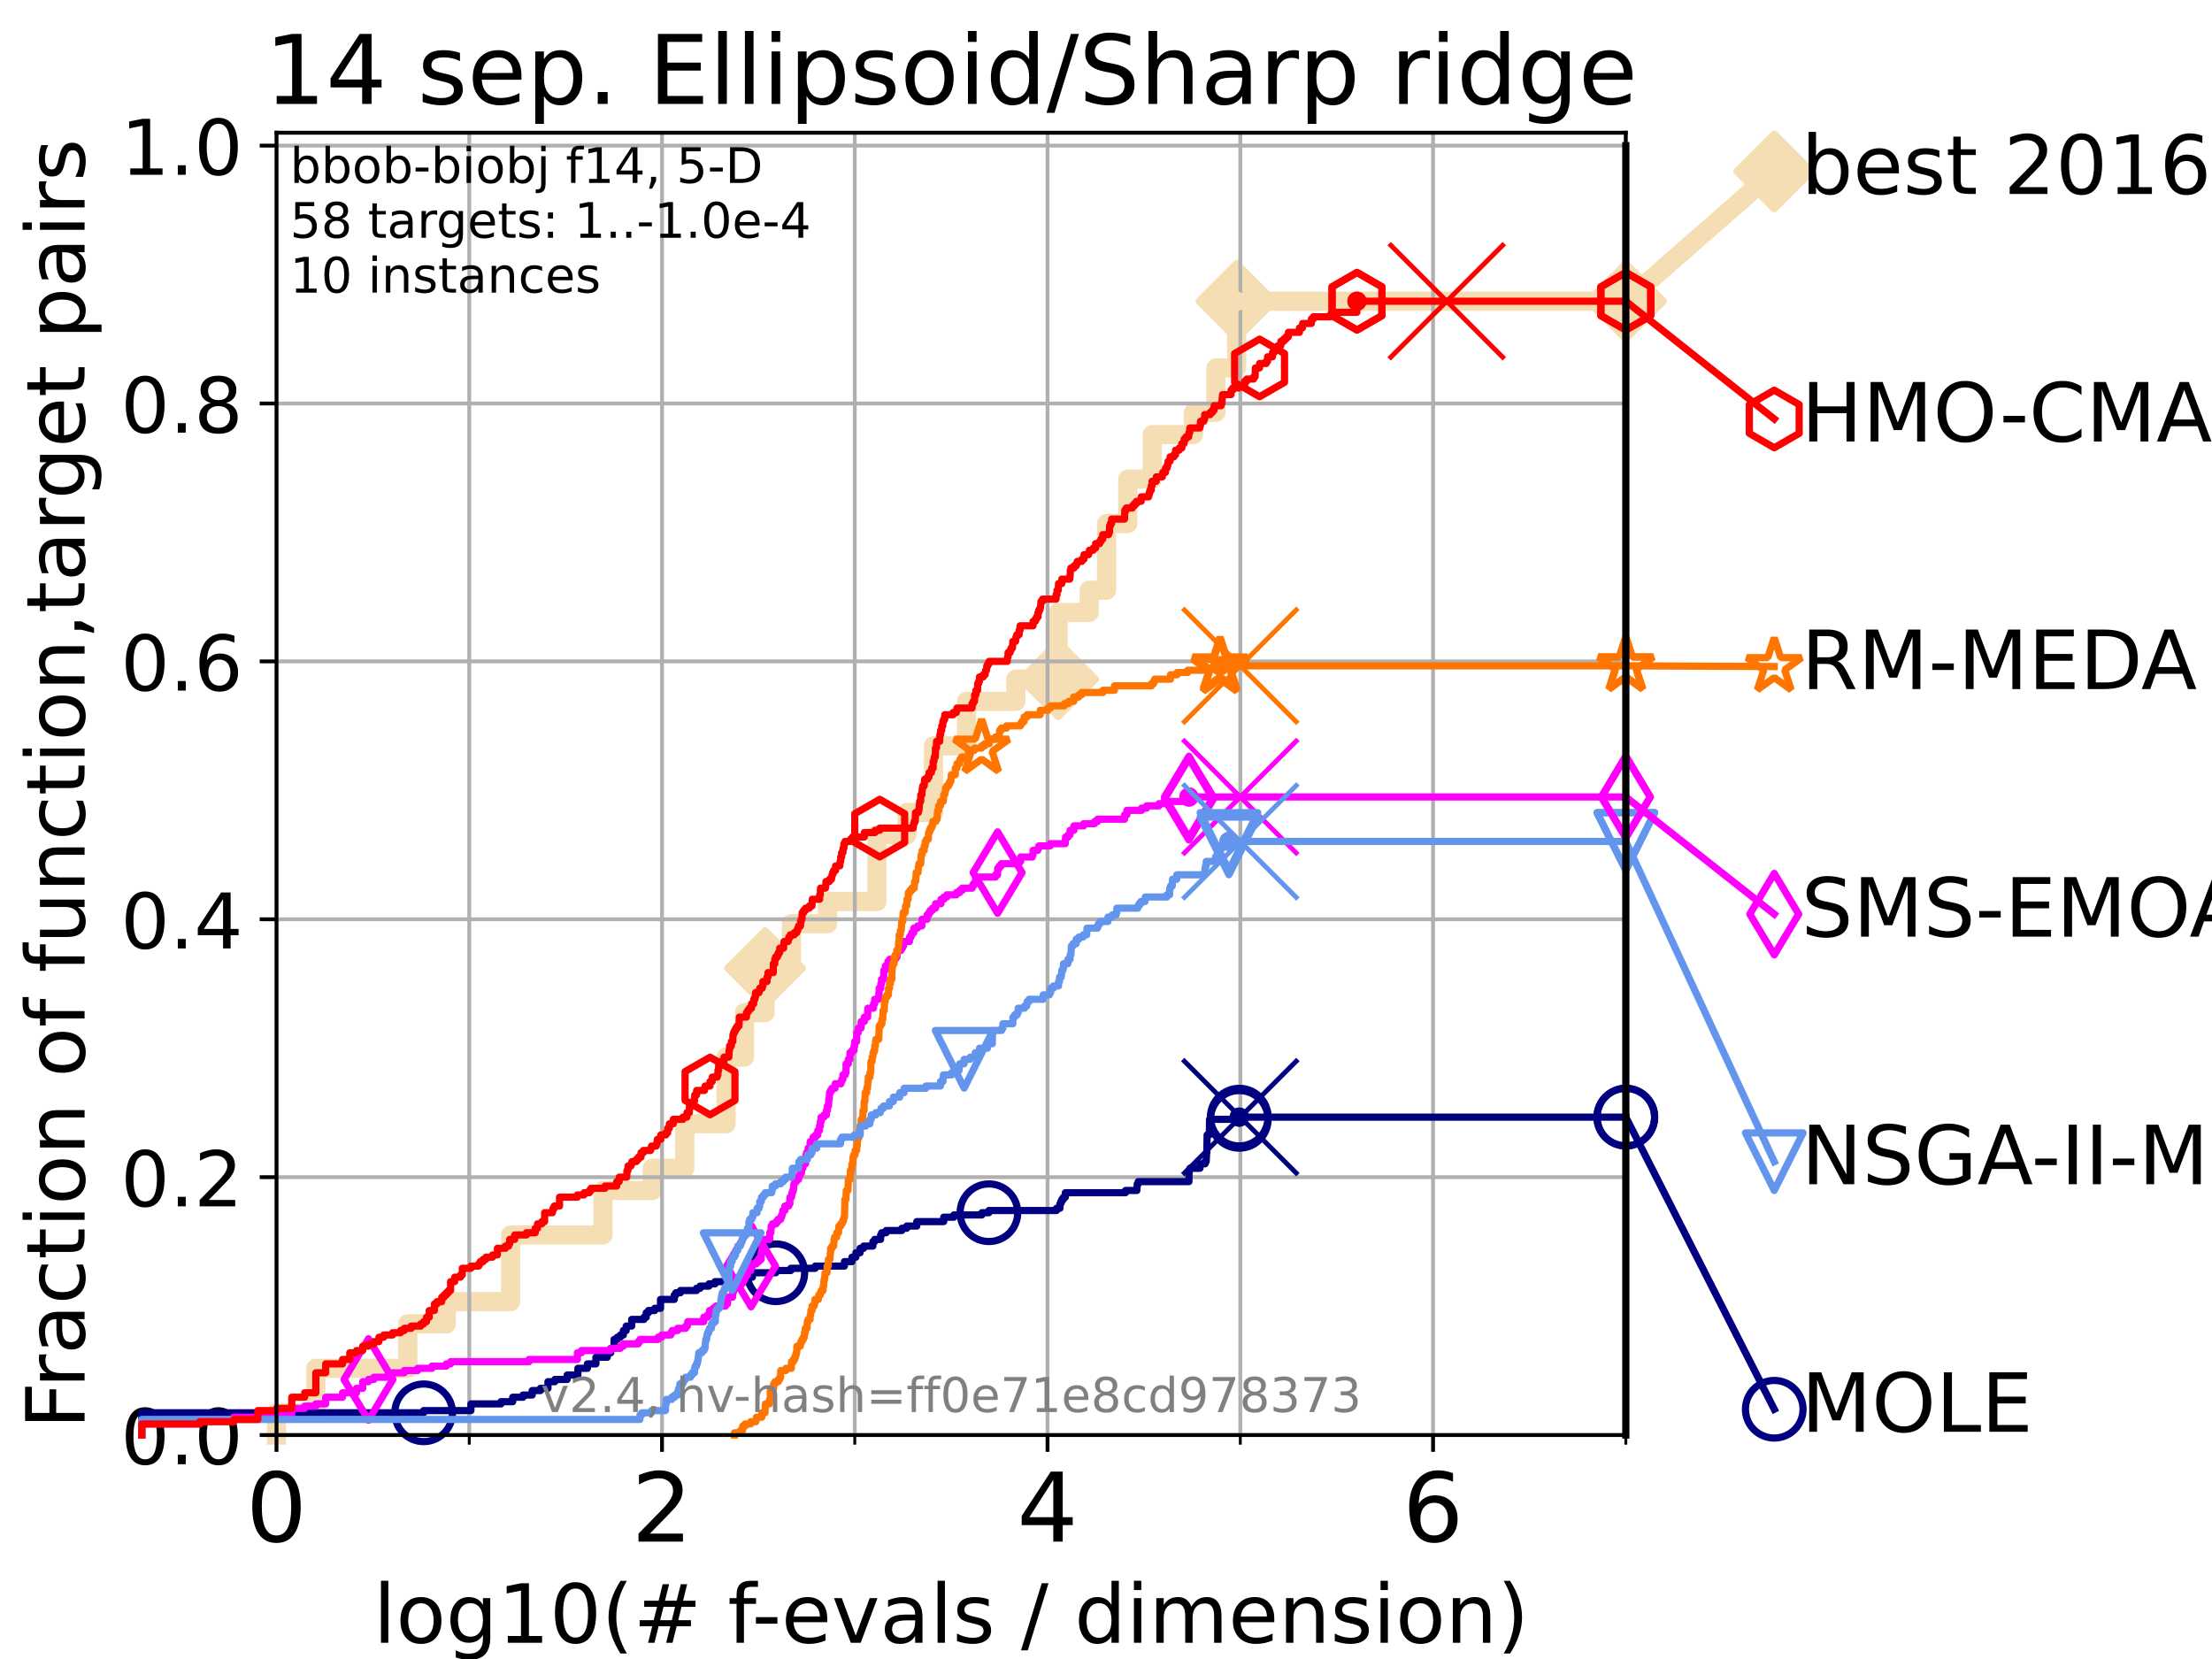 <?xml version="1.0" encoding="utf-8" standalone="no"?>
<!DOCTYPE svg PUBLIC "-//W3C//DTD SVG 1.1//EN"
  "http://www.w3.org/Graphics/SVG/1.1/DTD/svg11.dtd">
<!-- Created with matplotlib (https://matplotlib.org/) -->
<svg height="345.6pt" version="1.1" viewBox="0 0 460.8 345.6" width="460.8pt" xmlns="http://www.w3.org/2000/svg" xmlns:xlink="http://www.w3.org/1999/xlink">
 <defs>
  <style type="text/css">*{stroke-linecap:butt;stroke-linejoin:round;}</style>
 </defs>
 <g id="figure_1">
  <g id="patch_1">
   <path d="M 0 345.6 
L 460.8 345.6 
L 460.8 0 
L 0 0 
z
" style="fill:#ffffff;"/>
  </g>
  <g id="axes_1">
   <g id="patch_2">
    <path d="M 57.6 298.944 
L 338.688 298.944 
L 338.688 27.648 
L 57.6 27.648 
z
" style="fill:#ffffff;"/>
   </g>
   <g id="line2d_1">
    <path d="M 57.6 298.944 
L 57.6 294.313 
L 65.797 294.313 
L 65.797 285.05 
L 84.956 285.05 
L 84.956 275.788 
L 92.969 275.788 
L 92.969 271.157 
L 106.383 271.157 
L 106.383 257.263 
L 125.612 257.263 
L 125.612 248.001 
L 135.879 248.001 
L 135.879 243.37 
L 142.647 243.37 
L 142.647 234.107 
L 151.244 234.107 
L 151.244 220.214 
L 155.09 220.214 
L 155.09 210.951 
L 159.385 210.951 
L 159.385 201.689 
L 164.862 201.689 
L 164.862 192.426 
L 172.395 192.426 
L 172.395 187.795 
L 182.701 187.795 
L 182.701 173.901 
L 188.943 173.901 
L 188.943 169.27 
L 194.461 169.27 
L 194.461 155.377 
L 201.357 155.377 
L 201.357 146.114 
L 211.62 146.114 
L 211.62 141.483 
L 220.442 141.483 
L 220.442 127.589 
L 226.894 127.589 
L 226.894 122.958 
L 230.526 122.958 
L 230.526 109.065 
L 234.937 109.065 
L 234.937 99.802 
L 240.031 99.802 
L 240.031 90.54 
L 248.612 90.54 
L 248.612 85.909 
L 253.295 85.909 
L 253.295 76.646 
L 257.616 76.646 
L 257.616 62.753 
L 338.688 62.753 
" style="fill:none;stroke:#f5deb3;stroke-linecap:square;stroke-width:4;"/>
   </g>
   <g id="line2d_2">
    <defs>
     <path d="M -0 7.778 
L 7.778 0 
L 0 -7.778 
L -7.778 -0 
z
" id="m95eb01c51f" style="stroke:#f5deb3;stroke-linejoin:miter;stroke-width:1.5;"/>
    </defs>
    <g>
     <use style="fill:#f5deb3;stroke:#f5deb3;stroke-linejoin:miter;stroke-width:1.5;" x="159.385" xlink:href="#m95eb01c51f" y="201.689"/>
     <use style="fill:#f5deb3;stroke:#f5deb3;stroke-linejoin:miter;stroke-width:1.5;" x="220.442" xlink:href="#m95eb01c51f" y="141.483"/>
     <use style="fill:#f5deb3;stroke:#f5deb3;stroke-linejoin:miter;stroke-width:1.5;" x="257.616" xlink:href="#m95eb01c51f" y="62.753"/>
     <use style="fill:#f5deb3;stroke:#f5deb3;stroke-linejoin:miter;stroke-width:1.5;" x="257.616" xlink:href="#m95eb01c51f" y="62.753"/>
     <use style="fill:#f5deb3;stroke:#f5deb3;stroke-linejoin:miter;stroke-width:1.5;" x="338.688" xlink:href="#m95eb01c51f" y="62.753"/>
    </g>
   </g>
   <g id="line2d_3">
    <path style="fill:none;stroke:#f5deb3;stroke-linecap:square;stroke-width:4;"/>
    <g/>
   </g>
   <g id="line2d_4">
    <path d="M 338.688 62.753 
L 369.608 35.706 
" style="fill:none;stroke:#f5deb3;stroke-linecap:square;stroke-width:4;"/>
    <g>
     <use style="fill:#f5deb3;stroke:#f5deb3;stroke-linejoin:miter;stroke-width:1.5;" x="338.688" xlink:href="#m95eb01c51f" y="62.753"/>
     <use style="fill:#f5deb3;stroke:#f5deb3;stroke-linejoin:miter;stroke-width:1.5;" x="369.608" xlink:href="#m95eb01c51f" y="35.706"/>
    </g>
   </g>
   <g id="matplotlib.axis_1">
    <g id="xtick_1">
     <g id="line2d_5">
      <path clip-path="url(#pc883d0c292)" d="M 57.6 298.944 
L 57.6 27.648 
" style="fill:none;stroke:#b0b0b0;stroke-linecap:square;stroke-width:0.8;"/>
     </g>
     <g id="line2d_6">
      <defs>
       <path d="M 0 0 
L 0 3.5 
" id="mbb6740d366" style="stroke:#000000;stroke-width:0.8;"/>
      </defs>
      <g>
       <use style="stroke:#000000;stroke-width:0.8;" x="57.6" xlink:href="#mbb6740d366" y="298.944"/>
      </g>
     </g>
     <g id="text_1">
      <!-- 0 -->
      <g transform="translate(51.237 321.141)scale(0.2 -0.2)">
       <defs>
        <path d="M 31.781 66.406 
Q 24.172 66.406 20.328 58.906 
Q 16.5 51.422 16.5 36.375 
Q 16.5 21.391 20.328 13.891 
Q 24.172 6.391 31.781 6.391 
Q 39.453 6.391 43.281 13.891 
Q 47.125 21.391 47.125 36.375 
Q 47.125 51.422 43.281 58.906 
Q 39.453 66.406 31.781 66.406 
z
M 31.781 74.219 
Q 44.047 74.219 50.516 64.516 
Q 56.984 54.828 56.984 36.375 
Q 56.984 17.969 50.516 8.266 
Q 44.047 -1.422 31.781 -1.422 
Q 19.531 -1.422 13.062 8.266 
Q 6.594 17.969 6.594 36.375 
Q 6.594 54.828 13.062 64.516 
Q 19.531 74.219 31.781 74.219 
z
" id="DejaVuSans-48"/>
       </defs>
       <use xlink:href="#DejaVuSans-48"/>
      </g>
     </g>
    </g>
    <g id="xtick_2">
     <g id="line2d_7">
      <path clip-path="url(#pc883d0c292)" d="M 137.911 298.944 
L 137.911 27.648 
" style="fill:none;stroke:#b0b0b0;stroke-linecap:square;stroke-width:0.8;"/>
     </g>
     <g id="line2d_8">
      <g>
       <use style="stroke:#000000;stroke-width:0.8;" x="137.911" xlink:href="#mbb6740d366" y="298.944"/>
      </g>
     </g>
     <g id="text_2">
      <!-- 2 -->
      <g transform="translate(131.548 321.141)scale(0.2 -0.2)">
       <defs>
        <path d="M 19.188 8.297 
L 53.609 8.297 
L 53.609 0 
L 7.328 0 
L 7.328 8.297 
Q 12.938 14.109 22.625 23.891 
Q 32.328 33.688 34.812 36.531 
Q 39.547 41.844 41.422 45.531 
Q 43.312 49.219 43.312 52.781 
Q 43.312 58.594 39.234 62.25 
Q 35.156 65.922 28.609 65.922 
Q 23.969 65.922 18.812 64.312 
Q 13.672 62.703 7.812 59.422 
L 7.812 69.391 
Q 13.766 71.781 18.938 73 
Q 24.125 74.219 28.422 74.219 
Q 39.75 74.219 46.484 68.547 
Q 53.219 62.891 53.219 53.422 
Q 53.219 48.922 51.531 44.891 
Q 49.859 40.875 45.406 35.406 
Q 44.188 33.984 37.641 27.219 
Q 31.109 20.453 19.188 8.297 
z
" id="DejaVuSans-50"/>
       </defs>
       <use xlink:href="#DejaVuSans-50"/>
      </g>
     </g>
    </g>
    <g id="xtick_3">
     <g id="line2d_9">
      <path clip-path="url(#pc883d0c292)" d="M 218.222 298.944 
L 218.222 27.648 
" style="fill:none;stroke:#b0b0b0;stroke-linecap:square;stroke-width:0.8;"/>
     </g>
     <g id="line2d_10">
      <g>
       <use style="stroke:#000000;stroke-width:0.8;" x="218.222" xlink:href="#mbb6740d366" y="298.944"/>
      </g>
     </g>
     <g id="text_3">
      <!-- 4 -->
      <g transform="translate(211.859 321.141)scale(0.2 -0.2)">
       <defs>
        <path d="M 37.797 64.312 
L 12.891 25.391 
L 37.797 25.391 
z
M 35.203 72.906 
L 47.609 72.906 
L 47.609 25.391 
L 58.016 25.391 
L 58.016 17.188 
L 47.609 17.188 
L 47.609 0 
L 37.797 0 
L 37.797 17.188 
L 4.891 17.188 
L 4.891 26.703 
z
" id="DejaVuSans-52"/>
       </defs>
       <use xlink:href="#DejaVuSans-52"/>
      </g>
     </g>
    </g>
    <g id="xtick_4">
     <g id="line2d_11">
      <path clip-path="url(#pc883d0c292)" d="M 298.533 298.944 
L 298.533 27.648 
" style="fill:none;stroke:#b0b0b0;stroke-linecap:square;stroke-width:0.8;"/>
     </g>
     <g id="line2d_12">
      <g>
       <use style="stroke:#000000;stroke-width:0.8;" x="298.533" xlink:href="#mbb6740d366" y="298.944"/>
      </g>
     </g>
     <g id="text_4">
      <!-- 6 -->
      <g transform="translate(292.17 321.141)scale(0.2 -0.2)">
       <defs>
        <path d="M 33.016 40.375 
Q 26.375 40.375 22.484 35.828 
Q 18.609 31.297 18.609 23.391 
Q 18.609 15.531 22.484 10.953 
Q 26.375 6.391 33.016 6.391 
Q 39.656 6.391 43.531 10.953 
Q 47.406 15.531 47.406 23.391 
Q 47.406 31.297 43.531 35.828 
Q 39.656 40.375 33.016 40.375 
z
M 52.594 71.297 
L 52.594 62.312 
Q 48.875 64.062 45.094 64.984 
Q 41.312 65.922 37.594 65.922 
Q 27.828 65.922 22.672 59.328 
Q 17.531 52.734 16.797 39.406 
Q 19.672 43.656 24.016 45.922 
Q 28.375 48.188 33.594 48.188 
Q 44.578 48.188 50.953 41.516 
Q 57.328 34.859 57.328 23.391 
Q 57.328 12.156 50.688 5.359 
Q 44.047 -1.422 33.016 -1.422 
Q 20.359 -1.422 13.672 8.266 
Q 6.984 17.969 6.984 36.375 
Q 6.984 53.656 15.188 63.938 
Q 23.391 74.219 37.203 74.219 
Q 40.922 74.219 44.703 73.484 
Q 48.484 72.75 52.594 71.297 
z
" id="DejaVuSans-54"/>
       </defs>
       <use xlink:href="#DejaVuSans-54"/>
      </g>
     </g>
    </g>
    <g id="xtick_5">
     <g id="line2d_13">
      <path clip-path="url(#pc883d0c292)" d="M 97.755 298.944 
L 97.755 27.648 
" style="fill:none;stroke:#b0b0b0;stroke-linecap:square;stroke-width:0.8;"/>
     </g>
     <g id="line2d_14">
      <defs>
       <path d="M 0 0 
L 0 2 
" id="m76efe82f9f" style="stroke:#000000;stroke-width:0.6;"/>
      </defs>
      <g>
       <use style="stroke:#000000;stroke-width:0.6;" x="97.755" xlink:href="#m76efe82f9f" y="298.944"/>
      </g>
     </g>
    </g>
    <g id="xtick_6">
     <g id="line2d_15">
      <path clip-path="url(#pc883d0c292)" d="M 178.066 298.944 
L 178.066 27.648 
" style="fill:none;stroke:#b0b0b0;stroke-linecap:square;stroke-width:0.8;"/>
     </g>
     <g id="line2d_16">
      <g>
       <use style="stroke:#000000;stroke-width:0.6;" x="178.066" xlink:href="#m76efe82f9f" y="298.944"/>
      </g>
     </g>
    </g>
    <g id="xtick_7">
     <g id="line2d_17">
      <path clip-path="url(#pc883d0c292)" d="M 258.377 298.944 
L 258.377 27.648 
" style="fill:none;stroke:#b0b0b0;stroke-linecap:square;stroke-width:0.8;"/>
     </g>
     <g id="line2d_18">
      <g>
       <use style="stroke:#000000;stroke-width:0.6;" x="258.377" xlink:href="#m76efe82f9f" y="298.944"/>
      </g>
     </g>
    </g>
    <g id="xtick_8">
     <g id="line2d_19">
      <path clip-path="url(#pc883d0c292)" d="M 338.688 298.944 
L 338.688 27.648 
" style="fill:none;stroke:#b0b0b0;stroke-linecap:square;stroke-width:0.8;"/>
     </g>
     <g id="line2d_20">
      <g>
       <use style="stroke:#000000;stroke-width:0.6;" x="338.688" xlink:href="#m76efe82f9f" y="298.944"/>
      </g>
     </g>
    </g>
    <g id="text_5">
     <!-- log10(# f-evals / dimension) -->
     <g transform="translate(77.764 342.218)scale(0.17 -0.17)">
      <defs>
       <path d="M 9.422 75.984 
L 18.406 75.984 
L 18.406 0 
L 9.422 0 
z
" id="DejaVuSans-108"/>
       <path d="M 30.609 48.391 
Q 23.391 48.391 19.188 42.75 
Q 14.984 37.109 14.984 27.297 
Q 14.984 17.484 19.156 11.844 
Q 23.344 6.203 30.609 6.203 
Q 37.797 6.203 41.984 11.859 
Q 46.188 17.531 46.188 27.297 
Q 46.188 37.016 41.984 42.703 
Q 37.797 48.391 30.609 48.391 
z
M 30.609 56 
Q 42.328 56 49.016 48.375 
Q 55.719 40.766 55.719 27.297 
Q 55.719 13.875 49.016 6.219 
Q 42.328 -1.422 30.609 -1.422 
Q 18.844 -1.422 12.172 6.219 
Q 5.516 13.875 5.516 27.297 
Q 5.516 40.766 12.172 48.375 
Q 18.844 56 30.609 56 
z
" id="DejaVuSans-111"/>
       <path d="M 45.406 27.984 
Q 45.406 37.75 41.375 43.109 
Q 37.359 48.484 30.078 48.484 
Q 22.859 48.484 18.828 43.109 
Q 14.797 37.75 14.797 27.984 
Q 14.797 18.266 18.828 12.891 
Q 22.859 7.516 30.078 7.516 
Q 37.359 7.516 41.375 12.891 
Q 45.406 18.266 45.406 27.984 
z
M 54.391 6.781 
Q 54.391 -7.172 48.188 -13.984 
Q 42 -20.797 29.203 -20.797 
Q 24.469 -20.797 20.266 -20.094 
Q 16.062 -19.391 12.109 -17.922 
L 12.109 -9.188 
Q 16.062 -11.328 19.922 -12.344 
Q 23.781 -13.375 27.781 -13.375 
Q 36.625 -13.375 41.016 -8.766 
Q 45.406 -4.156 45.406 5.172 
L 45.406 9.625 
Q 42.625 4.781 38.281 2.391 
Q 33.938 0 27.875 0 
Q 17.828 0 11.672 7.656 
Q 5.516 15.328 5.516 27.984 
Q 5.516 40.672 11.672 48.328 
Q 17.828 56 27.875 56 
Q 33.938 56 38.281 53.609 
Q 42.625 51.219 45.406 46.391 
L 45.406 54.688 
L 54.391 54.688 
z
" id="DejaVuSans-103"/>
       <path d="M 12.406 8.297 
L 28.516 8.297 
L 28.516 63.922 
L 10.984 60.406 
L 10.984 69.391 
L 28.422 72.906 
L 38.281 72.906 
L 38.281 8.297 
L 54.391 8.297 
L 54.391 0 
L 12.406 0 
z
" id="DejaVuSans-49"/>
       <path d="M 31 75.875 
Q 24.469 64.656 21.281 53.656 
Q 18.109 42.672 18.109 31.391 
Q 18.109 20.125 21.312 9.062 
Q 24.516 -2 31 -13.188 
L 23.188 -13.188 
Q 15.875 -1.703 12.234 9.375 
Q 8.594 20.453 8.594 31.391 
Q 8.594 42.281 12.203 53.312 
Q 15.828 64.359 23.188 75.875 
z
" id="DejaVuSans-40"/>
       <path d="M 51.125 44 
L 36.922 44 
L 32.812 27.688 
L 47.125 27.688 
z
M 43.797 71.781 
L 38.719 51.516 
L 52.984 51.516 
L 58.109 71.781 
L 65.922 71.781 
L 60.891 51.516 
L 76.125 51.516 
L 76.125 44 
L 58.984 44 
L 54.984 27.688 
L 70.516 27.688 
L 70.516 20.219 
L 53.078 20.219 
L 48 0 
L 40.188 0 
L 45.219 20.219 
L 30.906 20.219 
L 25.875 0 
L 18.016 0 
L 23.094 20.219 
L 7.719 20.219 
L 7.719 27.688 
L 24.906 27.688 
L 29 44 
L 13.281 44 
L 13.281 51.516 
L 30.906 51.516 
L 35.891 71.781 
z
" id="DejaVuSans-35"/>
       <path id="DejaVuSans-32"/>
       <path d="M 37.109 75.984 
L 37.109 68.5 
L 28.516 68.5 
Q 23.688 68.5 21.797 66.547 
Q 19.922 64.594 19.922 59.516 
L 19.922 54.688 
L 34.719 54.688 
L 34.719 47.703 
L 19.922 47.703 
L 19.922 0 
L 10.891 0 
L 10.891 47.703 
L 2.297 47.703 
L 2.297 54.688 
L 10.891 54.688 
L 10.891 58.5 
Q 10.891 67.625 15.141 71.797 
Q 19.391 75.984 28.609 75.984 
z
" id="DejaVuSans-102"/>
       <path d="M 4.891 31.391 
L 31.203 31.391 
L 31.203 23.391 
L 4.891 23.391 
z
" id="DejaVuSans-45"/>
       <path d="M 56.203 29.594 
L 56.203 25.203 
L 14.891 25.203 
Q 15.484 15.922 20.484 11.062 
Q 25.484 6.203 34.422 6.203 
Q 39.594 6.203 44.453 7.469 
Q 49.312 8.734 54.109 11.281 
L 54.109 2.781 
Q 49.266 0.734 44.188 -0.344 
Q 39.109 -1.422 33.891 -1.422 
Q 20.797 -1.422 13.156 6.188 
Q 5.516 13.812 5.516 26.812 
Q 5.516 40.234 12.766 48.109 
Q 20.016 56 32.328 56 
Q 43.359 56 49.781 48.891 
Q 56.203 41.797 56.203 29.594 
z
M 47.219 32.234 
Q 47.125 39.594 43.094 43.984 
Q 39.062 48.391 32.422 48.391 
Q 24.906 48.391 20.391 44.141 
Q 15.875 39.891 15.188 32.172 
z
" id="DejaVuSans-101"/>
       <path d="M 2.984 54.688 
L 12.5 54.688 
L 29.594 8.797 
L 46.688 54.688 
L 56.203 54.688 
L 35.688 0 
L 23.484 0 
z
" id="DejaVuSans-118"/>
       <path d="M 34.281 27.484 
Q 23.391 27.484 19.188 25 
Q 14.984 22.516 14.984 16.5 
Q 14.984 11.719 18.141 8.906 
Q 21.297 6.109 26.703 6.109 
Q 34.188 6.109 38.703 11.406 
Q 43.219 16.703 43.219 25.484 
L 43.219 27.484 
z
M 52.203 31.203 
L 52.203 0 
L 43.219 0 
L 43.219 8.297 
Q 40.141 3.328 35.547 0.953 
Q 30.953 -1.422 24.312 -1.422 
Q 15.922 -1.422 10.953 3.297 
Q 6 8.016 6 15.922 
Q 6 25.141 12.172 29.828 
Q 18.359 34.516 30.609 34.516 
L 43.219 34.516 
L 43.219 35.406 
Q 43.219 41.609 39.141 45 
Q 35.062 48.391 27.688 48.391 
Q 23 48.391 18.547 47.266 
Q 14.109 46.141 10.016 43.891 
L 10.016 52.203 
Q 14.938 54.109 19.578 55.047 
Q 24.219 56 28.609 56 
Q 40.484 56 46.344 49.844 
Q 52.203 43.703 52.203 31.203 
z
" id="DejaVuSans-97"/>
       <path d="M 44.281 53.078 
L 44.281 44.578 
Q 40.484 46.531 36.375 47.5 
Q 32.281 48.484 27.875 48.484 
Q 21.188 48.484 17.844 46.438 
Q 14.5 44.391 14.5 40.281 
Q 14.5 37.156 16.891 35.375 
Q 19.281 33.594 26.516 31.984 
L 29.594 31.297 
Q 39.156 29.25 43.188 25.516 
Q 47.219 21.781 47.219 15.094 
Q 47.219 7.469 41.188 3.016 
Q 35.156 -1.422 24.609 -1.422 
Q 20.219 -1.422 15.453 -0.562 
Q 10.688 0.297 5.422 2 
L 5.422 11.281 
Q 10.406 8.688 15.234 7.391 
Q 20.062 6.109 24.812 6.109 
Q 31.156 6.109 34.562 8.281 
Q 37.984 10.453 37.984 14.406 
Q 37.984 18.062 35.516 20.016 
Q 33.062 21.969 24.703 23.781 
L 21.578 24.516 
Q 13.234 26.266 9.516 29.906 
Q 5.812 33.547 5.812 39.891 
Q 5.812 47.609 11.281 51.797 
Q 16.75 56 26.812 56 
Q 31.781 56 36.172 55.266 
Q 40.578 54.547 44.281 53.078 
z
" id="DejaVuSans-115"/>
       <path d="M 25.391 72.906 
L 33.688 72.906 
L 8.297 -9.281 
L 0 -9.281 
z
" id="DejaVuSans-47"/>
       <path d="M 45.406 46.391 
L 45.406 75.984 
L 54.391 75.984 
L 54.391 0 
L 45.406 0 
L 45.406 8.203 
Q 42.578 3.328 38.25 0.953 
Q 33.938 -1.422 27.875 -1.422 
Q 17.969 -1.422 11.734 6.484 
Q 5.516 14.406 5.516 27.297 
Q 5.516 40.188 11.734 48.094 
Q 17.969 56 27.875 56 
Q 33.938 56 38.25 53.625 
Q 42.578 51.266 45.406 46.391 
z
M 14.797 27.297 
Q 14.797 17.391 18.875 11.75 
Q 22.953 6.109 30.078 6.109 
Q 37.203 6.109 41.297 11.75 
Q 45.406 17.391 45.406 27.297 
Q 45.406 37.203 41.297 42.844 
Q 37.203 48.484 30.078 48.484 
Q 22.953 48.484 18.875 42.844 
Q 14.797 37.203 14.797 27.297 
z
" id="DejaVuSans-100"/>
       <path d="M 9.422 54.688 
L 18.406 54.688 
L 18.406 0 
L 9.422 0 
z
M 9.422 75.984 
L 18.406 75.984 
L 18.406 64.594 
L 9.422 64.594 
z
" id="DejaVuSans-105"/>
       <path d="M 52 44.188 
Q 55.375 50.25 60.062 53.125 
Q 64.75 56 71.094 56 
Q 79.641 56 84.281 50.016 
Q 88.922 44.047 88.922 33.016 
L 88.922 0 
L 79.891 0 
L 79.891 32.719 
Q 79.891 40.578 77.094 44.375 
Q 74.312 48.188 68.609 48.188 
Q 61.625 48.188 57.562 43.547 
Q 53.516 38.922 53.516 30.906 
L 53.516 0 
L 44.484 0 
L 44.484 32.719 
Q 44.484 40.625 41.703 44.406 
Q 38.922 48.188 33.109 48.188 
Q 26.219 48.188 22.156 43.531 
Q 18.109 38.875 18.109 30.906 
L 18.109 0 
L 9.078 0 
L 9.078 54.688 
L 18.109 54.688 
L 18.109 46.188 
Q 21.188 51.219 25.484 53.609 
Q 29.781 56 35.688 56 
Q 41.656 56 45.828 52.969 
Q 50 49.953 52 44.188 
z
" id="DejaVuSans-109"/>
       <path d="M 54.891 33.016 
L 54.891 0 
L 45.906 0 
L 45.906 32.719 
Q 45.906 40.484 42.875 44.328 
Q 39.844 48.188 33.797 48.188 
Q 26.516 48.188 22.312 43.547 
Q 18.109 38.922 18.109 30.906 
L 18.109 0 
L 9.078 0 
L 9.078 54.688 
L 18.109 54.688 
L 18.109 46.188 
Q 21.344 51.125 25.703 53.562 
Q 30.078 56 35.797 56 
Q 45.219 56 50.047 50.172 
Q 54.891 44.344 54.891 33.016 
z
" id="DejaVuSans-110"/>
       <path d="M 8.016 75.875 
L 15.828 75.875 
Q 23.141 64.359 26.781 53.312 
Q 30.422 42.281 30.422 31.391 
Q 30.422 20.453 26.781 9.375 
Q 23.141 -1.703 15.828 -13.188 
L 8.016 -13.188 
Q 14.5 -2 17.703 9.062 
Q 20.906 20.125 20.906 31.391 
Q 20.906 42.672 17.703 53.656 
Q 14.5 64.656 8.016 75.875 
z
" id="DejaVuSans-41"/>
      </defs>
      <use xlink:href="#DejaVuSans-108"/>
      <use x="27.783" xlink:href="#DejaVuSans-111"/>
      <use x="88.965" xlink:href="#DejaVuSans-103"/>
      <use x="152.441" xlink:href="#DejaVuSans-49"/>
      <use x="216.064" xlink:href="#DejaVuSans-48"/>
      <use x="279.688" xlink:href="#DejaVuSans-40"/>
      <use x="318.701" xlink:href="#DejaVuSans-35"/>
      <use x="402.49" xlink:href="#DejaVuSans-32"/>
      <use x="434.277" xlink:href="#DejaVuSans-102"/>
      <use x="463.982" xlink:href="#DejaVuSans-45"/>
      <use x="500.066" xlink:href="#DejaVuSans-101"/>
      <use x="561.59" xlink:href="#DejaVuSans-118"/>
      <use x="620.77" xlink:href="#DejaVuSans-97"/>
      <use x="682.049" xlink:href="#DejaVuSans-108"/>
      <use x="709.832" xlink:href="#DejaVuSans-115"/>
      <use x="761.932" xlink:href="#DejaVuSans-32"/>
      <use x="793.719" xlink:href="#DejaVuSans-47"/>
      <use x="827.41" xlink:href="#DejaVuSans-32"/>
      <use x="859.197" xlink:href="#DejaVuSans-100"/>
      <use x="922.674" xlink:href="#DejaVuSans-105"/>
      <use x="950.457" xlink:href="#DejaVuSans-109"/>
      <use x="1047.869" xlink:href="#DejaVuSans-101"/>
      <use x="1109.393" xlink:href="#DejaVuSans-110"/>
      <use x="1172.771" xlink:href="#DejaVuSans-115"/>
      <use x="1224.871" xlink:href="#DejaVuSans-105"/>
      <use x="1252.654" xlink:href="#DejaVuSans-111"/>
      <use x="1313.836" xlink:href="#DejaVuSans-110"/>
      <use x="1377.215" xlink:href="#DejaVuSans-41"/>
     </g>
    </g>
   </g>
   <g id="matplotlib.axis_2">
    <g id="ytick_1">
     <g id="line2d_21">
      <path clip-path="url(#pc883d0c292)" d="M 57.6 298.944 
L 338.688 298.944 
" style="fill:none;stroke:#b0b0b0;stroke-linecap:square;stroke-width:0.8;"/>
     </g>
     <g id="line2d_22">
      <defs>
       <path d="M 0 0 
L -3.5 0 
" id="m172576b31e" style="stroke:#000000;stroke-width:0.8;"/>
      </defs>
      <g>
       <use style="stroke:#000000;stroke-width:0.8;" x="57.6" xlink:href="#m172576b31e" y="298.944"/>
      </g>
     </g>
     <g id="text_6">
      <!-- 0.0 -->
      <g transform="translate(25.155 305.023)scale(0.16 -0.16)">
       <defs>
        <path d="M 10.688 12.406 
L 21 12.406 
L 21 0 
L 10.688 0 
z
" id="DejaVuSans-46"/>
       </defs>
       <use xlink:href="#DejaVuSans-48"/>
       <use x="63.623" xlink:href="#DejaVuSans-46"/>
       <use x="95.41" xlink:href="#DejaVuSans-48"/>
      </g>
     </g>
    </g>
    <g id="ytick_2">
     <g id="line2d_23">
      <path clip-path="url(#pc883d0c292)" d="M 57.6 245.222 
L 338.688 245.222 
" style="fill:none;stroke:#b0b0b0;stroke-linecap:square;stroke-width:0.8;"/>
     </g>
     <g id="line2d_24">
      <g>
       <use style="stroke:#000000;stroke-width:0.8;" x="57.6" xlink:href="#m172576b31e" y="245.222"/>
      </g>
     </g>
     <g id="text_7">
      <!-- 0.2 -->
      <g transform="translate(25.155 251.301)scale(0.16 -0.16)">
       <use xlink:href="#DejaVuSans-48"/>
       <use x="63.623" xlink:href="#DejaVuSans-46"/>
       <use x="95.41" xlink:href="#DejaVuSans-50"/>
      </g>
     </g>
    </g>
    <g id="ytick_3">
     <g id="line2d_25">
      <path clip-path="url(#pc883d0c292)" d="M 57.6 191.5 
L 338.688 191.5 
" style="fill:none;stroke:#b0b0b0;stroke-linecap:square;stroke-width:0.8;"/>
     </g>
     <g id="line2d_26">
      <g>
       <use style="stroke:#000000;stroke-width:0.8;" x="57.6" xlink:href="#m172576b31e" y="191.5"/>
      </g>
     </g>
     <g id="text_8">
      <!-- 0.4 -->
      <g transform="translate(25.155 197.579)scale(0.16 -0.16)">
       <use xlink:href="#DejaVuSans-48"/>
       <use x="63.623" xlink:href="#DejaVuSans-46"/>
       <use x="95.41" xlink:href="#DejaVuSans-52"/>
      </g>
     </g>
    </g>
    <g id="ytick_4">
     <g id="line2d_27">
      <path clip-path="url(#pc883d0c292)" d="M 57.6 137.778 
L 338.688 137.778 
" style="fill:none;stroke:#b0b0b0;stroke-linecap:square;stroke-width:0.8;"/>
     </g>
     <g id="line2d_28">
      <g>
       <use style="stroke:#000000;stroke-width:0.8;" x="57.6" xlink:href="#m172576b31e" y="137.778"/>
      </g>
     </g>
     <g id="text_9">
      <!-- 0.6 -->
      <g transform="translate(25.155 143.857)scale(0.16 -0.16)">
       <use xlink:href="#DejaVuSans-48"/>
       <use x="63.623" xlink:href="#DejaVuSans-46"/>
       <use x="95.41" xlink:href="#DejaVuSans-54"/>
      </g>
     </g>
    </g>
    <g id="ytick_5">
     <g id="line2d_29">
      <path clip-path="url(#pc883d0c292)" d="M 57.6 84.056 
L 338.688 84.056 
" style="fill:none;stroke:#b0b0b0;stroke-linecap:square;stroke-width:0.8;"/>
     </g>
     <g id="line2d_30">
      <g>
       <use style="stroke:#000000;stroke-width:0.8;" x="57.6" xlink:href="#m172576b31e" y="84.056"/>
      </g>
     </g>
     <g id="text_10">
      <!-- 0.8 -->
      <g transform="translate(25.155 90.135)scale(0.16 -0.16)">
       <defs>
        <path d="M 31.781 34.625 
Q 24.75 34.625 20.719 30.859 
Q 16.703 27.094 16.703 20.516 
Q 16.703 13.922 20.719 10.156 
Q 24.75 6.391 31.781 6.391 
Q 38.812 6.391 42.859 10.172 
Q 46.922 13.969 46.922 20.516 
Q 46.922 27.094 42.891 30.859 
Q 38.875 34.625 31.781 34.625 
z
M 21.922 38.812 
Q 15.578 40.375 12.031 44.719 
Q 8.5 49.078 8.5 55.328 
Q 8.5 64.062 14.719 69.141 
Q 20.953 74.219 31.781 74.219 
Q 42.672 74.219 48.875 69.141 
Q 55.078 64.062 55.078 55.328 
Q 55.078 49.078 51.531 44.719 
Q 48 40.375 41.703 38.812 
Q 48.828 37.156 52.797 32.312 
Q 56.781 27.484 56.781 20.516 
Q 56.781 9.906 50.312 4.234 
Q 43.844 -1.422 31.781 -1.422 
Q 19.734 -1.422 13.25 4.234 
Q 6.781 9.906 6.781 20.516 
Q 6.781 27.484 10.781 32.312 
Q 14.797 37.156 21.922 38.812 
z
M 18.312 54.391 
Q 18.312 48.734 21.844 45.562 
Q 25.391 42.391 31.781 42.391 
Q 38.141 42.391 41.719 45.562 
Q 45.312 48.734 45.312 54.391 
Q 45.312 60.062 41.719 63.234 
Q 38.141 66.406 31.781 66.406 
Q 25.391 66.406 21.844 63.234 
Q 18.312 60.062 18.312 54.391 
z
" id="DejaVuSans-56"/>
       </defs>
       <use xlink:href="#DejaVuSans-48"/>
       <use x="63.623" xlink:href="#DejaVuSans-46"/>
       <use x="95.41" xlink:href="#DejaVuSans-56"/>
      </g>
     </g>
    </g>
    <g id="ytick_6">
     <g id="line2d_31">
      <path clip-path="url(#pc883d0c292)" d="M 57.6 30.334 
L 338.688 30.334 
" style="fill:none;stroke:#b0b0b0;stroke-linecap:square;stroke-width:0.8;"/>
     </g>
     <g id="line2d_32">
      <g>
       <use style="stroke:#000000;stroke-width:0.8;" x="57.6" xlink:href="#m172576b31e" y="30.334"/>
      </g>
     </g>
     <g id="text_11">
      <!-- 1.0 -->
      <g transform="translate(25.155 36.413)scale(0.16 -0.16)">
       <use xlink:href="#DejaVuSans-49"/>
       <use x="63.623" xlink:href="#DejaVuSans-46"/>
       <use x="95.41" xlink:href="#DejaVuSans-48"/>
      </g>
     </g>
    </g>
    <g id="text_12">
     <!-- Fraction of function,target pairs -->
     <g transform="translate(17.62 297.681)rotate(-90)scale(0.17 -0.17)">
      <defs>
       <path d="M 9.812 72.906 
L 51.703 72.906 
L 51.703 64.594 
L 19.672 64.594 
L 19.672 43.109 
L 48.578 43.109 
L 48.578 34.812 
L 19.672 34.812 
L 19.672 0 
L 9.812 0 
z
" id="DejaVuSans-70"/>
       <path d="M 41.109 46.297 
Q 39.594 47.172 37.812 47.578 
Q 36.031 48 33.891 48 
Q 26.266 48 22.188 43.047 
Q 18.109 38.094 18.109 28.812 
L 18.109 0 
L 9.078 0 
L 9.078 54.688 
L 18.109 54.688 
L 18.109 46.188 
Q 20.953 51.172 25.484 53.578 
Q 30.031 56 36.531 56 
Q 37.453 56 38.578 55.875 
Q 39.703 55.766 41.062 55.516 
z
" id="DejaVuSans-114"/>
       <path d="M 48.781 52.594 
L 48.781 44.188 
Q 44.969 46.297 41.141 47.344 
Q 37.312 48.391 33.406 48.391 
Q 24.656 48.391 19.812 42.844 
Q 14.984 37.312 14.984 27.297 
Q 14.984 17.281 19.812 11.734 
Q 24.656 6.203 33.406 6.203 
Q 37.312 6.203 41.141 7.25 
Q 44.969 8.297 48.781 10.406 
L 48.781 2.094 
Q 45.016 0.344 40.984 -0.531 
Q 36.969 -1.422 32.422 -1.422 
Q 20.062 -1.422 12.781 6.344 
Q 5.516 14.109 5.516 27.297 
Q 5.516 40.672 12.859 48.328 
Q 20.219 56 33.016 56 
Q 37.156 56 41.109 55.141 
Q 45.062 54.297 48.781 52.594 
z
" id="DejaVuSans-99"/>
       <path d="M 18.312 70.219 
L 18.312 54.688 
L 36.812 54.688 
L 36.812 47.703 
L 18.312 47.703 
L 18.312 18.016 
Q 18.312 11.328 20.141 9.422 
Q 21.969 7.516 27.594 7.516 
L 36.812 7.516 
L 36.812 0 
L 27.594 0 
Q 17.188 0 13.234 3.875 
Q 9.281 7.766 9.281 18.016 
L 9.281 47.703 
L 2.688 47.703 
L 2.688 54.688 
L 9.281 54.688 
L 9.281 70.219 
z
" id="DejaVuSans-116"/>
       <path d="M 8.5 21.578 
L 8.5 54.688 
L 17.484 54.688 
L 17.484 21.922 
Q 17.484 14.156 20.5 10.266 
Q 23.531 6.391 29.594 6.391 
Q 36.859 6.391 41.078 11.031 
Q 45.312 15.672 45.312 23.688 
L 45.312 54.688 
L 54.297 54.688 
L 54.297 0 
L 45.312 0 
L 45.312 8.406 
Q 42.047 3.422 37.719 1 
Q 33.406 -1.422 27.688 -1.422 
Q 18.266 -1.422 13.375 4.438 
Q 8.5 10.297 8.5 21.578 
z
M 31.109 56 
z
" id="DejaVuSans-117"/>
       <path d="M 11.719 12.406 
L 22.016 12.406 
L 22.016 4 
L 14.016 -11.625 
L 7.719 -11.625 
L 11.719 4 
z
" id="DejaVuSans-44"/>
       <path d="M 18.109 8.203 
L 18.109 -20.797 
L 9.078 -20.797 
L 9.078 54.688 
L 18.109 54.688 
L 18.109 46.391 
Q 20.953 51.266 25.266 53.625 
Q 29.594 56 35.594 56 
Q 45.562 56 51.781 48.094 
Q 58.016 40.188 58.016 27.297 
Q 58.016 14.406 51.781 6.484 
Q 45.562 -1.422 35.594 -1.422 
Q 29.594 -1.422 25.266 0.953 
Q 20.953 3.328 18.109 8.203 
z
M 48.688 27.297 
Q 48.688 37.203 44.609 42.844 
Q 40.531 48.484 33.406 48.484 
Q 26.266 48.484 22.188 42.844 
Q 18.109 37.203 18.109 27.297 
Q 18.109 17.391 22.188 11.75 
Q 26.266 6.109 33.406 6.109 
Q 40.531 6.109 44.609 11.75 
Q 48.688 17.391 48.688 27.297 
z
" id="DejaVuSans-112"/>
      </defs>
      <use xlink:href="#DejaVuSans-70"/>
      <use x="50.27" xlink:href="#DejaVuSans-114"/>
      <use x="91.383" xlink:href="#DejaVuSans-97"/>
      <use x="152.662" xlink:href="#DejaVuSans-99"/>
      <use x="207.643" xlink:href="#DejaVuSans-116"/>
      <use x="246.852" xlink:href="#DejaVuSans-105"/>
      <use x="274.635" xlink:href="#DejaVuSans-111"/>
      <use x="335.816" xlink:href="#DejaVuSans-110"/>
      <use x="399.195" xlink:href="#DejaVuSans-32"/>
      <use x="430.982" xlink:href="#DejaVuSans-111"/>
      <use x="492.164" xlink:href="#DejaVuSans-102"/>
      <use x="527.369" xlink:href="#DejaVuSans-32"/>
      <use x="559.156" xlink:href="#DejaVuSans-102"/>
      <use x="594.361" xlink:href="#DejaVuSans-117"/>
      <use x="657.74" xlink:href="#DejaVuSans-110"/>
      <use x="721.119" xlink:href="#DejaVuSans-99"/>
      <use x="776.1" xlink:href="#DejaVuSans-116"/>
      <use x="815.309" xlink:href="#DejaVuSans-105"/>
      <use x="843.092" xlink:href="#DejaVuSans-111"/>
      <use x="904.273" xlink:href="#DejaVuSans-110"/>
      <use x="967.652" xlink:href="#DejaVuSans-44"/>
      <use x="999.439" xlink:href="#DejaVuSans-116"/>
      <use x="1038.648" xlink:href="#DejaVuSans-97"/>
      <use x="1099.928" xlink:href="#DejaVuSans-114"/>
      <use x="1139.291" xlink:href="#DejaVuSans-103"/>
      <use x="1202.768" xlink:href="#DejaVuSans-101"/>
      <use x="1264.291" xlink:href="#DejaVuSans-116"/>
      <use x="1303.5" xlink:href="#DejaVuSans-32"/>
      <use x="1335.287" xlink:href="#DejaVuSans-112"/>
      <use x="1398.764" xlink:href="#DejaVuSans-97"/>
      <use x="1460.043" xlink:href="#DejaVuSans-105"/>
      <use x="1487.826" xlink:href="#DejaVuSans-114"/>
      <use x="1528.939" xlink:href="#DejaVuSans-115"/>
     </g>
    </g>
   </g>
   <g id="line2d_33">
    <defs>
     <path d="M 0 1.5 
C 0.398 1.5 0.779 1.342 1.061 1.061 
C 1.342 0.779 1.5 0.398 1.5 0 
C 1.5 -0.398 1.342 -0.779 1.061 -1.061 
C 0.779 -1.342 0.398 -1.5 0 -1.5 
C -0.398 -1.5 -0.779 -1.342 -1.061 -1.061 
C -1.342 -0.779 -1.5 -0.398 -1.5 0 
C -1.5 0.398 -1.342 0.779 -1.061 1.061 
C -0.779 1.342 -0.398 1.5 0 1.5 
z
" id="m23c3b7cb45" style="stroke:#f5deb3;"/>
    </defs>
    <g>
     <use style="fill:#f5deb3;stroke:#f5deb3;" x="257.616" xlink:href="#m23c3b7cb45" y="62.753"/>
     <use style="fill:#f5deb3;stroke:#f5deb3;" x="257.616" xlink:href="#m23c3b7cb45" y="62.753"/>
    </g>
   </g>
   <g id="line2d_34">
    <defs>
     <path d="M 0 1.5 
C 0.398 1.5 0.779 1.342 1.061 1.061 
C 1.342 0.779 1.5 0.398 1.5 0 
C 1.5 -0.398 1.342 -0.779 1.061 -1.061 
C 0.779 -1.342 0.398 -1.5 0 -1.5 
C -0.398 -1.5 -0.779 -1.342 -1.061 -1.061 
C -1.342 -0.779 -1.5 -0.398 -1.5 0 
C -1.5 0.398 -1.342 0.779 -1.061 1.061 
C -0.779 1.342 -0.398 1.5 0 1.5 
z
" id="m8221a8ac07" style="stroke:#000080;"/>
    </defs>
    <g>
     <use style="fill:#000080;stroke:#000080;" x="258.162" xlink:href="#m8221a8ac07" y="232.718"/>
     <use style="fill:#000080;stroke:#000080;" x="258.162" xlink:href="#m8221a8ac07" y="232.718"/>
    </g>
   </g>
   <g id="line2d_35">
    <path d="M 29.533 298.944 
L 29.533 294.313 
L 88.256 294.313 
L 88.256 293.85 
L 98.101 293.85 
L 98.101 292.46 
L 104.355 292.46 
L 104.355 291.997 
L 106.803 291.997 
L 106.803 291.071 
L 108.949 291.071 
L 108.949 290.608 
L 110.86 290.608 
L 110.86 289.682 
L 112.581 289.682 
L 112.581 289.218 
L 114.148 289.218 
L 114.148 287.829 
L 115.586 287.829 
L 115.586 287.366 
L 118.149 287.366 
L 118.149 286.44 
L 120.382 286.44 
L 120.382 285.05 
L 122.362 285.05 
L 122.362 284.124 
L 124.14 284.124 
L 124.14 282.735 
L 126.507 282.735 
L 126.507 281.809 
L 127.229 281.809 
L 127.229 280.882 
L 127.923 280.882 
L 127.923 279.03 
L 128.591 279.03 
L 128.591 278.567 
L 129.233 278.567 
L 129.233 278.104 
L 129.853 278.104 
L 129.853 277.177 
L 130.452 277.177 
L 130.452 276.251 
L 131.591 276.251 
L 131.591 274.862 
L 134.15 274.862 
L 134.15 274.399 
L 134.619 274.399 
L 134.619 273.472 
L 135.077 273.472 
L 135.077 273.009 
L 136.381 273.009 
L 136.381 272.546 
L 137.594 272.546 
L 137.594 270.694 
L 140.469 270.694 
L 140.469 269.767 
L 140.797 269.767 
L 140.797 269.304 
L 141.746 269.304 
L 141.746 268.841 
L 145.098 268.841 
L 145.098 268.378 
L 145.844 268.378 
L 145.844 267.915 
L 147.69 267.915 
L 147.69 267.452 
L 148.957 267.452 
L 148.957 266.989 
L 153.581 266.989 
L 153.581 266.526 
L 155.077 266.526 
L 155.077 266.062 
L 156.741 266.062 
L 156.741 265.136 
L 161.618 265.136 
L 161.618 264.673 
L 164.743 264.673 
L 164.743 264.21 
L 169.831 264.21 
L 169.831 263.747 
L 175.912 263.747 
L 175.912 262.821 
L 177.474 262.821 
L 177.474 261.894 
L 178.295 261.894 
L 178.295 260.968 
L 179.174 260.968 
L 179.174 260.042 
L 179.918 260.042 
L 179.918 259.579 
L 181.835 259.579 
L 181.835 258.653 
L 182.207 258.653 
L 182.207 258.189 
L 183.447 258.189 
L 183.447 257.263 
L 183.655 257.263 
L 183.655 256.8 
L 184.613 256.8 
L 184.613 256.337 
L 187.871 256.337 
L 187.871 255.874 
L 188.887 255.874 
L 188.887 255.411 
L 190.98 255.411 
L 190.98 254.484 
L 196.59 254.484 
L 196.59 253.558 
L 198.709 253.558 
L 198.709 253.095 
L 204.541 253.095 
L 204.541 252.632 
L 206.008 252.632 
L 206.008 252.169 
L 220.094 252.169 
L 220.094 251.706 
L 220.803 251.706 
L 220.803 250.779 
L 220.983 250.779 
L 220.983 250.316 
L 221.206 250.316 
L 221.206 249.853 
L 221.533 249.853 
L 221.533 249.39 
L 221.93 249.39 
L 221.93 248.464 
L 234.463 248.464 
L 234.463 248.001 
L 236.821 248.001 
L 236.92 246.611 
L 237.111 246.611 
L 237.111 246.148 
L 247.677 246.148 
L 247.701 243.833 
L 247.886 243.833 
L 247.886 243.37 
L 249.98 243.37 
L 250.027 242.443 
L 251.038 242.443 
L 251.038 241.98 
L 251.27 241.98 
L 251.361 240.128 
L 251.408 240.128 
L 251.463 236.423 
L 251.923 236.423 
L 251.972 233.181 
L 258.162 233.181 
L 258.162 232.718 
L 338.688 232.718 
L 338.688 232.718 
" style="fill:none;stroke:#000080;stroke-linecap:square;stroke-width:1.5;"/>
   </g>
   <g id="line2d_36">
    <defs>
     <path d="M 0 6 
C 1.591 6 3.117 5.368 4.243 4.243 
C 5.368 3.117 6 1.591 6 0 
C 6 -1.591 5.368 -3.117 4.243 -4.243 
C 3.117 -5.368 1.591 -6 0 -6 
C -1.591 -6 -3.117 -5.368 -4.243 -4.243 
C -5.368 -3.117 -6 -1.591 -6 0 
C -6 1.591 -5.368 3.117 -4.243 4.243 
C -3.117 5.368 -1.591 6 0 6 
z
" id="m33d4dba30b" style="stroke:#000080;stroke-width:1.5;"/>
    </defs>
    <g>
     <use style="fill-opacity:0;stroke:#000080;stroke-width:1.5;" x="88.256" xlink:href="#m33d4dba30b" y="294.313"/>
     <use style="fill-opacity:0;stroke:#000080;stroke-width:1.5;" x="161.618" xlink:href="#m33d4dba30b" y="265.136"/>
     <use style="fill-opacity:0;stroke:#000080;stroke-width:1.5;" x="206.008" xlink:href="#m33d4dba30b" y="252.632"/>
     <use style="fill-opacity:0;stroke:#000080;stroke-width:1.5;" x="258.162" xlink:href="#m33d4dba30b" y="233.181"/>
     <use style="fill-opacity:0;stroke:#000080;stroke-width:1.5;" x="258.162" xlink:href="#m33d4dba30b" y="232.718"/>
     <use style="fill-opacity:0;stroke:#000080;stroke-width:1.5;" x="338.688" xlink:href="#m33d4dba30b" y="232.718"/>
    </g>
   </g>
   <g id="line2d_37">
    <path style="fill:none;stroke:#000080;stroke-linecap:square;stroke-width:1.5;"/>
    <g/>
   </g>
   <g id="line2d_38">
    <path clip-path="url(#pc883d0c292)" d="M 258.377 232.718 
" style="fill:none;stroke:#000080;stroke-linecap:square;stroke-width:1.5;"/>
    <defs>
     <path d="M -12 12 
L 12 -12 
M -12 -12 
L 12 12 
" id="mb3c2aa5e82" style="stroke:#000080;"/>
    </defs>
    <g clip-path="url(#pc883d0c292)">
     <use style="fill:#000080;stroke:#000080;" x="258.377" xlink:href="#mb3c2aa5e82" y="232.718"/>
    </g>
   </g>
   <g id="line2d_39">
    <defs>
     <path d="M 0 1.5 
C 0.398 1.5 0.779 1.342 1.061 1.061 
C 1.342 0.779 1.5 0.398 1.5 0 
C 1.5 -0.398 1.342 -0.779 1.061 -1.061 
C 0.779 -1.342 0.398 -1.5 0 -1.5 
C -0.398 -1.5 -0.779 -1.342 -1.061 -1.061 
C -1.342 -0.779 -1.5 -0.398 -1.5 0 
C -1.5 0.398 -1.342 0.779 -1.061 1.061 
C -0.779 1.342 -0.398 1.5 0 1.5 
z
" id="m1adc3292f0" style="stroke:#ff00ff;"/>
    </defs>
    <g>
     <use style="fill:#ff00ff;stroke:#ff00ff;" x="247.672" xlink:href="#m1adc3292f0" y="166.028"/>
     <use style="fill:#ff00ff;stroke:#ff00ff;" x="247.672" xlink:href="#m1adc3292f0" y="166.028"/>
    </g>
   </g>
   <g id="line2d_40">
    <path d="M 29.533 298.944 
L 29.533 296.628 
L 41.621 296.628 
L 41.621 295.702 
L 48.692 295.702 
L 48.692 295.239 
L 57.6 295.239 
L 57.6 294.776 
L 60.78 294.776 
L 60.78 293.387 
L 63.468 293.387 
L 63.468 292.923 
L 65.797 292.923 
L 65.797 292.46 
L 67.851 292.46 
L 67.851 291.071 
L 71.35 291.071 
L 71.35 290.145 
L 74.263 290.145 
L 74.263 289.218 
L 75.556 289.218 
L 75.556 287.829 
L 76.759 287.829 
L 76.759 287.366 
L 77.885 287.366 
L 77.885 286.903 
L 80.881 286.903 
L 80.881 286.44 
L 81.776 286.44 
L 81.776 285.977 
L 84.213 285.977 
L 84.213 285.514 
L 87.01 285.514 
L 87.01 285.05 
L 89.973 285.05 
L 89.973 284.587 
L 92.969 284.587 
L 92.969 284.124 
L 93.864 284.124 
L 93.864 283.661 
L 110.189 283.661 
L 110.189 283.198 
L 120.287 283.198 
L 120.287 281.809 
L 121.128 281.809 
L 121.128 281.345 
L 127.229 281.345 
L 127.229 280.882 
L 129.233 280.882 
L 129.233 280.419 
L 129.853 280.419 
L 129.853 279.956 
L 132.94 279.956 
L 132.94 279.493 
L 133.307 279.493 
L 133.307 279.03 
L 137.09 279.03 
L 137.09 278.567 
L 137.841 278.567 
L 137.841 278.104 
L 139.731 278.104 
L 139.731 277.64 
L 140.011 277.64 
L 140.011 277.177 
L 141.148 277.177 
L 141.148 276.714 
L 142.832 276.714 
L 142.832 276.251 
L 143.196 276.251 
L 143.273 275.325 
L 146.602 275.325 
L 146.602 274.399 
L 147.389 274.399 
L 147.389 273.935 
L 147.809 273.935 
L 147.809 273.009 
L 148.545 273.009 
L 148.545 272.546 
L 149.141 272.546 
L 149.141 272.083 
L 151.113 272.083 
L 151.113 271.62 
L 151.55 271.62 
L 151.597 270.231 
L 152.602 270.231 
L 152.602 269.304 
L 152.767 269.304 
L 152.767 268.841 
L 152.93 268.841 
L 152.93 268.378 
L 153.236 268.378 
L 153.236 267.452 
L 154.641 267.452 
L 154.641 266.989 
L 154.88 266.989 
L 154.88 266.526 
L 155.168 266.526 
L 155.168 266.062 
L 155.374 266.062 
L 155.374 265.599 
L 155.717 265.599 
L 155.717 264.673 
L 156.406 264.673 
L 156.467 263.747 
L 156.777 263.747 
L 156.777 263.284 
L 157.563 263.284 
L 157.563 262.821 
L 158.086 262.821 
L 158.086 262.357 
L 158.562 262.357 
L 158.562 260.968 
L 158.743 260.968 
L 158.753 259.579 
L 158.9 259.579 
L 158.994 258.189 
L 160.346 258.189 
L 160.346 256.8 
L 160.585 256.8 
L 160.661 255.411 
L 160.896 255.411 
L 160.896 254.948 
L 161.69 254.948 
L 161.69 254.484 
L 162.043 254.484 
L 162.043 254.021 
L 162.628 254.021 
L 162.628 253.558 
L 162.829 253.558 
L 162.829 253.095 
L 162.971 253.095 
L 163.07 252.169 
L 163.51 252.169 
L 163.51 251.243 
L 164.295 251.243 
L 164.295 250.779 
L 164.547 250.779 
L 164.57 249.39 
L 164.892 249.39 
L 164.981 248.464 
L 165.113 248.464 
L 165.113 248.001 
L 165.295 248.001 
L 165.389 246.611 
L 165.519 246.611 
L 165.519 246.148 
L 165.901 246.148 
L 165.901 245.685 
L 166.371 245.685 
L 166.473 244.759 
L 166.716 244.759 
L 166.716 244.296 
L 166.981 244.296 
L 166.981 243.37 
L 167.256 243.37 
L 167.256 242.443 
L 167.811 242.443 
L 167.886 240.591 
L 168.017 240.591 
L 168.017 240.128 
L 168.337 240.128 
L 168.337 239.201 
L 168.728 239.201 
L 168.782 237.812 
L 169.389 237.812 
L 169.389 236.886 
L 169.903 236.886 
L 169.903 236.423 
L 170.365 236.423 
L 170.365 235.496 
L 170.714 235.496 
L 170.714 234.57 
L 170.894 234.57 
L 170.894 233.644 
L 171.051 233.644 
L 171.051 232.718 
L 171.651 232.718 
L 171.651 232.255 
L 172.152 232.255 
L 172.152 231.328 
L 172.362 231.328 
L 172.362 230.402 
L 172.597 230.402 
L 172.654 229.013 
L 172.74 229.013 
L 172.806 227.623 
L 173.003 227.623 
L 173.003 227.16 
L 173.308 227.16 
L 173.308 226.697 
L 173.964 226.697 
L 173.964 225.771 
L 175.191 225.771 
L 175.191 225.308 
L 175.351 225.308 
L 175.351 224.845 
L 175.594 224.845 
L 175.594 223.918 
L 176.081 223.918 
L 176.081 223.455 
L 176.244 223.455 
L 176.252 221.603 
L 176.722 221.603 
L 176.722 220.677 
L 177.065 220.677 
L 177.065 219.287 
L 177.499 219.287 
L 177.499 218.824 
L 177.912 218.824 
L 177.912 217.898 
L 178.045 217.898 
L 178.045 216.972 
L 178.453 216.972 
L 178.473 215.119 
L 178.787 215.119 
L 178.787 214.193 
L 179.357 214.193 
L 179.405 212.804 
L 180.061 212.804 
L 180.061 211.877 
L 180.739 211.877 
L 180.795 210.025 
L 181.974 210.025 
L 181.974 209.099 
L 182.204 209.099 
L 182.204 208.172 
L 182.992 208.172 
L 183.095 206.783 
L 183.147 206.783 
L 183.147 205.857 
L 183.482 205.857 
L 183.482 204.931 
L 183.635 204.931 
L 183.635 204.004 
L 184.085 204.004 
L 184.118 202.152 
L 184.384 202.152 
L 184.44 201.226 
L 184.887 201.226 
L 184.962 200.299 
L 185.329 200.299 
L 185.329 199.836 
L 186.527 199.836 
L 186.527 199.373 
L 186.871 199.373 
L 186.896 198.447 
L 186.999 198.447 
L 186.999 197.984 
L 187.708 197.984 
L 187.708 197.521 
L 187.992 197.521 
L 187.992 197.057 
L 188.224 197.057 
L 188.224 196.131 
L 189.457 196.131 
L 189.457 195.205 
L 189.788 195.205 
L 189.788 194.742 
L 189.963 194.742 
L 189.963 194.279 
L 190.367 194.279 
L 190.367 193.353 
L 191.119 193.353 
L 191.119 192.889 
L 192.037 192.889 
L 192.07 191.5 
L 193.122 191.5 
L 193.142 190.574 
L 193.497 190.574 
L 193.497 190.111 
L 193.774 190.111 
L 193.774 189.648 
L 194.244 189.648 
L 194.244 189.184 
L 194.901 189.184 
L 194.901 188.258 
L 196.022 188.258 
L 196.022 187.332 
L 196.624 187.332 
L 196.624 186.869 
L 197.237 186.869 
L 197.237 186.406 
L 199.232 186.406 
L 199.232 185.943 
L 199.907 185.943 
L 199.907 185.479 
L 200.445 185.479 
L 200.445 185.016 
L 202.534 185.016 
L 202.534 184.553 
L 202.787 184.553 
L 202.787 184.09 
L 203.199 184.09 
L 203.271 182.701 
L 207.388 182.701 
L 207.388 182.238 
L 207.821 182.238 
L 207.835 180.848 
L 208.196 180.848 
L 208.196 180.385 
L 208.59 180.385 
L 208.59 179.922 
L 212.282 179.922 
L 212.282 179.459 
L 212.62 179.459 
L 212.62 178.533 
L 215.047 178.533 
L 215.047 178.07 
L 215.196 178.07 
L 215.196 177.143 
L 216.197 177.143 
L 216.197 176.68 
L 216.402 176.68 
L 216.402 176.217 
L 218.773 176.217 
L 218.773 175.754 
L 221.92 175.754 
L 221.973 174.365 
L 222.533 174.365 
L 222.533 173.901 
L 222.91 173.901 
L 222.91 172.975 
L 223.717 172.975 
L 223.717 172.049 
L 225.739 172.049 
L 225.739 171.586 
L 228.021 171.586 
L 228.021 171.123 
L 228.633 171.123 
L 228.633 170.66 
L 234.268 170.66 
L 234.268 169.733 
L 234.75 169.733 
L 234.75 168.807 
L 237.822 168.807 
L 237.822 168.344 
L 238.853 168.344 
L 238.853 167.881 
L 241.434 167.881 
L 241.434 167.418 
L 242.877 167.418 
L 242.877 166.955 
L 246.431 166.955 
L 246.431 166.492 
L 247.672 166.492 
L 247.672 166.028 
L 338.688 166.028 
L 338.688 166.028 
" style="fill:none;stroke:#ff00ff;stroke-linecap:square;stroke-width:1.5;"/>
   </g>
   <g id="line2d_41">
    <defs>
     <path d="M -0 8.485 
L 5.091 0 
L 0 -8.485 
L -5.091 -0 
z
" id="m74d081a9d6" style="stroke:#ff00ff;stroke-linejoin:miter;stroke-width:1.5;"/>
    </defs>
    <g>
     <use style="fill-opacity:0;stroke:#ff00ff;stroke-linejoin:miter;stroke-width:1.5;" x="76.759" xlink:href="#m74d081a9d6" y="287.366"/>
     <use style="fill-opacity:0;stroke:#ff00ff;stroke-linejoin:miter;stroke-width:1.5;" x="156.467" xlink:href="#m74d081a9d6" y="263.747"/>
     <use style="fill-opacity:0;stroke:#ff00ff;stroke-linejoin:miter;stroke-width:1.5;" x="207.821" xlink:href="#m74d081a9d6" y="181.775"/>
     <use style="fill-opacity:0;stroke:#ff00ff;stroke-linejoin:miter;stroke-width:1.5;" x="247.672" xlink:href="#m74d081a9d6" y="166.492"/>
     <use style="fill-opacity:0;stroke:#ff00ff;stroke-linejoin:miter;stroke-width:1.5;" x="247.672" xlink:href="#m74d081a9d6" y="166.028"/>
     <use style="fill-opacity:0;stroke:#ff00ff;stroke-linejoin:miter;stroke-width:1.5;" x="338.688" xlink:href="#m74d081a9d6" y="166.028"/>
    </g>
   </g>
   <g id="line2d_42">
    <path style="fill:none;stroke:#ff00ff;stroke-linecap:square;stroke-width:1.5;"/>
    <g/>
   </g>
   <g id="line2d_43">
    <path clip-path="url(#pc883d0c292)" d="M 258.377 166.028 
" style="fill:none;stroke:#ff00ff;stroke-linecap:square;stroke-width:1.5;"/>
    <defs>
     <path d="M -12 12 
L 12 -12 
M -12 -12 
L 12 12 
" id="mb3160f0858" style="stroke:#ff00ff;"/>
    </defs>
    <g clip-path="url(#pc883d0c292)">
     <use style="fill:#ff00ff;stroke:#ff00ff;" x="258.377" xlink:href="#mb3160f0858" y="166.028"/>
    </g>
   </g>
   <g id="line2d_44">
    <defs>
     <path d="M 0 1.5 
C 0.398 1.5 0.779 1.342 1.061 1.061 
C 1.342 0.779 1.5 0.398 1.5 0 
C 1.5 -0.398 1.342 -0.779 1.061 -1.061 
C 0.779 -1.342 0.398 -1.5 0 -1.5 
C -0.398 -1.5 -0.779 -1.342 -1.061 -1.061 
C -1.342 -0.779 -1.5 -0.398 -1.5 0 
C -1.5 0.398 -1.342 0.779 -1.061 1.061 
C -0.779 1.342 -0.398 1.5 0 1.5 
z
" id="m198de42f4a" style="stroke:#ff7500;"/>
    </defs>
    <g>
     <use style="fill:#ff7500;stroke:#ff7500;" x="254.155" xlink:href="#m198de42f4a" y="138.704"/>
     <use style="fill:#ff7500;stroke:#ff7500;" x="254.155" xlink:href="#m198de42f4a" y="138.704"/>
    </g>
   </g>
   <g id="line2d_45">
    <path d="M 152.988 298.944 
L 152.988 298.481 
L 154.208 298.481 
L 154.208 298.018 
L 154.681 298.018 
L 154.708 297.092 
L 155.22 297.092 
L 155.22 296.628 
L 156.394 296.628 
L 156.394 296.165 
L 157.461 296.165 
L 157.563 295.239 
L 158.7 295.239 
L 158.7 294.313 
L 159.365 294.313 
L 159.446 292.46 
L 160.298 292.46 
L 160.317 291.534 
L 160.471 291.534 
L 160.471 289.682 
L 161.026 289.682 
L 161.026 289.218 
L 161.156 289.218 
L 161.156 288.292 
L 161.456 288.292 
L 161.456 287.829 
L 162.139 287.829 
L 162.139 287.366 
L 162.432 287.366 
L 162.432 286.903 
L 162.619 286.903 
L 162.636 285.514 
L 163.709 285.514 
L 163.709 285.05 
L 164.855 285.05 
L 164.87 283.661 
L 165.266 283.661 
L 165.266 283.198 
L 165.555 283.198 
L 165.555 282.735 
L 165.718 282.735 
L 165.718 282.272 
L 165.852 282.272 
L 165.852 281.809 
L 165.971 281.809 
L 166.034 280.419 
L 166.736 280.419 
L 166.829 279.493 
L 167.08 279.493 
L 167.08 279.03 
L 167.353 279.03 
L 167.353 278.567 
L 167.564 278.567 
L 167.571 277.64 
L 167.748 277.64 
L 167.761 276.714 
L 168.128 276.714 
L 168.171 275.325 
L 168.343 275.325 
L 168.343 274.862 
L 168.758 274.862 
L 168.776 273.935 
L 168.877 273.935 
L 168.924 273.009 
L 169.175 273.009 
L 169.175 272.083 
L 169.594 272.083 
L 169.594 271.62 
L 169.73 271.62 
L 169.763 270.694 
L 170.489 270.694 
L 170.559 269.767 
L 170.894 269.767 
L 170.894 269.304 
L 171.067 269.304 
L 171.067 268.841 
L 171.458 268.841 
L 171.479 267.915 
L 171.58 267.915 
L 171.666 266.526 
L 171.781 266.526 
L 171.881 265.136 
L 172.289 265.136 
L 172.308 263.747 
L 172.535 263.747 
L 172.564 262.357 
L 172.895 262.357 
L 172.965 260.968 
L 173.035 260.968 
L 173.035 260.042 
L 173.326 260.042 
L 173.326 259.579 
L 173.666 259.579 
L 173.756 258.189 
L 173.854 258.189 
L 173.854 257.726 
L 174.279 257.726 
L 174.314 256.8 
L 174.686 256.8 
L 174.758 255.411 
L 175.142 255.411 
L 175.142 254.948 
L 175.448 254.948 
L 175.448 254.484 
L 175.654 254.484 
L 175.654 254.021 
L 175.793 254.021 
L 175.793 253.558 
L 175.92 253.558 
L 176.014 249.853 
L 176.225 249.853 
L 176.295 248.001 
L 176.635 248.001 
L 176.729 245.685 
L 177.12 245.685 
L 177.15 243.833 
L 177.391 243.833 
L 177.496 242.443 
L 177.65 242.443 
L 177.685 241.054 
L 177.817 241.054 
L 177.817 240.591 
L 178.122 240.591 
L 178.122 239.665 
L 178.47 239.665 
L 178.47 238.738 
L 178.582 238.738 
L 178.639 237.349 
L 178.737 237.349 
L 178.737 236.886 
L 178.974 236.886 
L 179.017 235.496 
L 179.158 235.496 
L 179.158 234.57 
L 179.34 234.57 
L 179.405 233.181 
L 179.722 233.181 
L 179.77 231.328 
L 180.011 231.328 
L 180.015 229.476 
L 180.176 229.476 
L 180.241 227.623 
L 180.552 227.623 
L 180.552 226.697 
L 180.706 226.697 
L 180.807 225.308 
L 180.867 225.308 
L 180.867 224.382 
L 181.225 224.382 
L 181.225 223.455 
L 181.391 223.455 
L 181.434 221.14 
L 181.676 221.14 
L 181.676 220.214 
L 181.818 220.214 
L 181.879 219.287 
L 182.058 219.287 
L 182.058 218.824 
L 182.224 218.824 
L 182.224 217.898 
L 182.36 217.898 
L 182.401 216.972 
L 182.475 216.972 
L 182.475 216.509 
L 183.074 216.509 
L 183.147 213.73 
L 183.449 213.73 
L 183.449 213.267 
L 183.724 213.267 
L 183.724 212.34 
L 183.899 212.34 
L 183.959 210.488 
L 184.218 210.488 
L 184.26 208.635 
L 184.404 208.635 
L 184.404 207.709 
L 184.79 207.709 
L 184.79 207.246 
L 185.084 207.246 
L 185.102 205.857 
L 185.309 205.857 
L 185.309 204.931 
L 185.487 204.931 
L 185.487 204.004 
L 185.777 204.004 
L 185.857 201.689 
L 185.902 201.689 
L 185.986 200.762 
L 186.243 200.762 
L 186.243 199.373 
L 186.484 199.373 
L 186.484 198.91 
L 186.795 198.91 
L 186.795 197.984 
L 187.12 197.984 
L 187.211 196.131 
L 187.32 196.131 
L 187.322 194.742 
L 187.554 194.742 
L 187.573 193.816 
L 187.744 193.816 
L 187.849 191.963 
L 188.045 191.963 
L 188.147 190.111 
L 188.555 190.111 
L 188.641 188.721 
L 188.881 188.721 
L 188.965 187.332 
L 189.175 187.332 
L 189.23 185.943 
L 189.569 185.943 
L 189.569 185.479 
L 189.944 185.479 
L 189.944 185.016 
L 190.462 185.016 
L 190.539 183.627 
L 190.749 183.627 
L 190.858 181.775 
L 191.236 181.775 
L 191.346 180.385 
L 191.424 180.385 
L 191.424 179.922 
L 191.799 179.922 
L 191.905 178.07 
L 192.073 178.07 
L 192.137 177.143 
L 192.532 177.143 
L 192.532 176.217 
L 192.753 176.217 
L 192.753 175.291 
L 192.979 175.291 
L 192.979 174.828 
L 193.386 174.828 
L 193.448 173.438 
L 193.622 173.438 
L 193.622 172.975 
L 193.801 172.975 
L 193.801 172.512 
L 194.064 172.512 
L 194.064 172.049 
L 194.254 172.049 
L 194.32 171.123 
L 194.968 171.123 
L 194.968 170.66 
L 195.205 170.66 
L 195.284 169.27 
L 195.326 169.27 
L 195.326 168.807 
L 195.555 168.807 
L 195.555 167.881 
L 195.907 167.881 
L 195.907 166.955 
L 196.49 166.955 
L 196.599 165.565 
L 196.797 165.565 
L 196.797 165.102 
L 196.91 165.102 
L 196.97 164.176 
L 197.231 164.176 
L 197.231 163.713 
L 197.626 163.713 
L 197.626 163.25 
L 197.85 163.25 
L 197.85 162.787 
L 198.081 162.787 
L 198.176 161.397 
L 199.002 161.397 
L 199.01 160.008 
L 199.362 160.008 
L 199.362 159.082 
L 199.872 159.082 
L 199.872 158.618 
L 199.983 158.618 
L 199.983 158.155 
L 200.311 158.155 
L 200.311 157.692 
L 201.768 157.692 
L 201.768 156.766 
L 202.22 156.766 
L 202.22 156.303 
L 203 156.303 
L 203 155.84 
L 204.491 155.84 
L 204.491 155.377 
L 205.124 155.377 
L 205.124 154.914 
L 206.106 154.914 
L 206.106 153.987 
L 207.379 153.987 
L 207.379 153.524 
L 208.167 153.524 
L 208.239 152.135 
L 208.584 152.135 
L 208.584 151.672 
L 209.69 151.672 
L 209.69 151.209 
L 212.563 151.209 
L 212.563 150.745 
L 212.897 150.745 
L 212.897 150.282 
L 213.345 150.282 
L 213.345 149.356 
L 213.96 149.356 
L 213.96 148.893 
L 216.698 148.893 
L 216.698 147.967 
L 218.268 147.967 
L 218.268 147.504 
L 218.852 147.504 
L 218.852 147.04 
L 221.716 147.04 
L 221.716 146.577 
L 222.575 146.577 
L 222.575 146.114 
L 223.679 146.114 
L 223.679 145.188 
L 224.735 145.188 
L 224.735 144.725 
L 225.316 144.725 
L 225.316 144.262 
L 229.768 144.262 
L 229.768 143.799 
L 232.159 143.799 
L 232.159 142.872 
L 239.863 142.872 
L 239.863 142.409 
L 240.324 142.409 
L 240.324 141.946 
L 240.545 141.946 
L 240.545 141.483 
L 243.837 141.483 
L 243.837 140.557 
L 245.217 140.557 
L 245.217 140.094 
L 247.416 140.094 
L 247.416 139.631 
L 250.999 139.631 
L 250.999 139.167 
L 254.155 139.167 
L 254.155 138.704 
L 338.688 138.704 
L 338.688 138.704 
" style="fill:none;stroke:#ff7500;stroke-linecap:square;stroke-width:1.5;"/>
   </g>
   <g id="line2d_46">
    <defs>
     <path d="M 0 -6 
L -1.347 -1.854 
L -5.706 -1.854 
L -2.18 0.708 
L -3.527 4.854 
L -0 2.292 
L 3.527 4.854 
L 2.18 0.708 
L 5.706 -1.854 
L 1.347 -1.854 
z
" id="m11056bacd5" style="stroke:#ff7500;stroke-linejoin:bevel;stroke-width:1.5;"/>
    </defs>
    <g>
     <use style="fill-opacity:0;stroke:#ff7500;stroke-linejoin:bevel;stroke-width:1.5;" x="204.491" xlink:href="#m11056bacd5" y="155.84"/>
     <use style="fill-opacity:0;stroke:#ff7500;stroke-linejoin:bevel;stroke-width:1.5;" x="254.155" xlink:href="#m11056bacd5" y="139.167"/>
     <use style="fill-opacity:0;stroke:#ff7500;stroke-linejoin:bevel;stroke-width:1.5;" x="254.155" xlink:href="#m11056bacd5" y="138.704"/>
     <use style="fill-opacity:0;stroke:#ff7500;stroke-linejoin:bevel;stroke-width:1.5;" x="338.688" xlink:href="#m11056bacd5" y="138.704"/>
    </g>
   </g>
   <g id="line2d_47">
    <path style="fill:none;stroke:#ff7500;stroke-linecap:square;stroke-width:1.5;"/>
    <g/>
   </g>
   <g id="line2d_48">
    <path clip-path="url(#pc883d0c292)" d="M 258.377 138.704 
" style="fill:none;stroke:#ff7500;stroke-linecap:square;stroke-width:1.5;"/>
    <defs>
     <path d="M -12 12 
L 12 -12 
M -12 -12 
L 12 12 
" id="m80dea47a3e" style="stroke:#ff7500;"/>
    </defs>
    <g clip-path="url(#pc883d0c292)">
     <use style="fill:#ff7500;stroke:#ff7500;" x="258.377" xlink:href="#m80dea47a3e" y="138.704"/>
    </g>
   </g>
   <g id="line2d_49">
    <defs>
     <path d="M 0 1.5 
C 0.398 1.5 0.779 1.342 1.061 1.061 
C 1.342 0.779 1.5 0.398 1.5 0 
C 1.5 -0.398 1.342 -0.779 1.061 -1.061 
C 0.779 -1.342 0.398 -1.5 0 -1.5 
C -0.398 -1.5 -0.779 -1.342 -1.061 -1.061 
C -1.342 -0.779 -1.5 -0.398 -1.5 0 
C -1.5 0.398 -1.342 0.779 -1.061 1.061 
C -0.779 1.342 -0.398 1.5 0 1.5 
z
" id="mfe609f35e4" style="stroke:#6495ed;"/>
    </defs>
    <g>
     <use style="fill:#6495ed;stroke:#6495ed;" x="256.013" xlink:href="#mfe609f35e4" y="175.291"/>
     <use style="fill:#6495ed;stroke:#6495ed;" x="256.013" xlink:href="#mfe609f35e4" y="175.291"/>
    </g>
   </g>
   <g id="line2d_50">
    <path d="M 29.533 298.944 
L 29.533 295.702 
L 133.307 295.702 
L 133.307 294.776 
L 133.667 294.776 
L 133.667 294.313 
L 135.721 294.313 
L 135.721 293.85 
L 138.628 293.85 
L 138.662 292.46 
L 138.795 292.46 
L 138.795 291.534 
L 139.918 291.534 
L 139.918 291.071 
L 140.529 291.071 
L 140.529 290.608 
L 141.235 290.608 
L 141.235 289.682 
L 141.379 289.682 
L 141.379 289.218 
L 141.578 289.218 
L 141.634 288.292 
L 142.243 288.292 
L 142.243 287.829 
L 142.459 287.829 
L 142.459 287.366 
L 142.805 287.366 
L 142.805 286.903 
L 143.828 286.903 
L 143.828 286.44 
L 144.173 286.44 
L 144.173 285.977 
L 144.677 285.977 
L 144.677 285.05 
L 144.818 285.05 
L 144.818 284.587 
L 145.075 284.587 
L 145.075 284.124 
L 145.259 284.124 
L 145.259 283.661 
L 145.373 283.661 
L 145.463 282.735 
L 145.509 282.735 
L 145.554 281.809 
L 146.216 281.809 
L 146.216 281.345 
L 146.665 281.345 
L 146.665 280.882 
L 146.875 280.882 
L 146.958 279.493 
L 147.02 279.493 
L 147.02 279.03 
L 147.206 279.03 
L 147.267 278.104 
L 147.389 278.104 
L 147.389 277.64 
L 147.63 277.64 
L 147.63 277.177 
L 147.789 277.177 
L 147.789 276.714 
L 148.2 276.714 
L 148.219 275.788 
L 148.545 275.788 
L 148.545 275.325 
L 149.012 275.325 
L 149.031 273.935 
L 149.159 273.935 
L 149.159 273.009 
L 149.432 273.009 
L 149.432 272.546 
L 149.859 272.546 
L 149.859 272.083 
L 150.086 272.083 
L 150.19 270.694 
L 150.241 270.694 
L 150.344 269.767 
L 150.463 269.767 
L 150.463 269.304 
L 150.783 269.304 
L 150.783 268.841 
L 150.916 268.841 
L 150.916 268.378 
L 151.228 268.378 
L 151.228 267.915 
L 151.693 267.915 
L 151.803 266.989 
L 151.835 266.989 
L 151.897 264.21 
L 152.022 264.21 
L 152.022 263.747 
L 152.207 263.747 
L 152.207 262.821 
L 152.527 262.821 
L 152.527 261.894 
L 153.003 261.894 
L 153.003 261.431 
L 153.236 261.431 
L 153.236 260.505 
L 153.694 260.505 
L 153.694 259.579 
L 154.222 259.579 
L 154.222 259.116 
L 154.399 259.116 
L 154.399 258.653 
L 154.601 258.653 
L 154.681 257.726 
L 154.972 257.726 
L 154.972 257.263 
L 155.451 257.263 
L 155.451 256.8 
L 155.691 256.8 
L 155.691 255.874 
L 156.003 255.874 
L 156.016 254.484 
L 156.163 254.484 
L 156.163 254.021 
L 156.599 254.021 
L 156.599 253.558 
L 156.824 253.558 
L 156.824 252.632 
L 157.709 252.632 
L 157.709 251.706 
L 158.13 251.706 
L 158.13 251.243 
L 158.261 251.243 
L 158.261 250.316 
L 158.594 250.316 
L 158.637 249.39 
L 159.036 249.39 
L 159.036 248.927 
L 159.396 248.927 
L 159.396 248.464 
L 160.746 248.464 
L 160.746 248.001 
L 160.877 248.001 
L 160.877 247.075 
L 161.547 247.075 
L 161.547 246.611 
L 162.636 246.611 
L 162.636 246.148 
L 163.185 246.148 
L 163.185 245.685 
L 163.638 245.685 
L 163.638 245.222 
L 164.914 245.222 
L 165.003 244.296 
L 165.047 244.296 
L 165.047 243.37 
L 166.351 243.37 
L 166.433 241.98 
L 166.796 241.98 
L 166.796 241.517 
L 168.196 241.517 
L 168.196 240.591 
L 168.877 240.591 
L 168.877 240.128 
L 169.164 240.128 
L 169.164 239.201 
L 170.119 239.201 
L 170.119 238.275 
L 175.1 238.275 
L 175.1 237.349 
L 175.379 237.349 
L 175.379 236.886 
L 177.972 236.886 
L 177.972 236.423 
L 179.204 236.423 
L 179.223 234.57 
L 180.342 234.57 
L 180.342 234.107 
L 181.214 234.107 
L 181.214 233.181 
L 181.497 233.181 
L 181.497 232.255 
L 182.445 232.255 
L 182.445 231.792 
L 183.377 231.792 
L 183.377 231.328 
L 183.541 231.328 
L 183.541 230.865 
L 184.041 230.865 
L 184.041 230.402 
L 185.281 230.402 
L 185.281 229.476 
L 186.099 229.476 
L 186.099 228.55 
L 187.424 228.55 
L 187.424 227.623 
L 188.342 227.623 
L 188.342 226.697 
L 192.883 226.697 
L 192.883 226.234 
L 195.912 226.234 
L 195.912 225.308 
L 196.442 225.308 
L 196.515 223.918 
L 198.238 223.918 
L 198.238 223.455 
L 199.161 223.455 
L 199.161 222.992 
L 199.798 222.992 
L 199.909 221.603 
L 200.847 221.603 
L 200.847 220.677 
L 202.121 220.677 
L 202.121 220.214 
L 203.165 220.214 
L 203.165 219.287 
L 204.046 219.287 
L 204.046 218.361 
L 205.701 218.361 
L 205.701 217.435 
L 206.724 217.435 
L 206.751 215.119 
L 206.949 215.119 
L 206.949 214.656 
L 208.679 214.656 
L 208.679 214.193 
L 208.915 214.193 
L 208.915 213.267 
L 210.982 213.267 
L 211.024 211.877 
L 211.373 211.877 
L 211.373 211.414 
L 211.896 211.414 
L 211.896 210.951 
L 212.106 210.951 
L 212.106 210.025 
L 213.435 210.025 
L 213.435 209.562 
L 213.884 209.562 
L 213.975 208.635 
L 214.388 208.635 
L 214.388 208.172 
L 217.319 208.172 
L 217.319 207.246 
L 218.613 207.246 
L 218.613 206.783 
L 218.852 206.783 
L 218.852 205.857 
L 219.431 205.857 
L 219.431 205.394 
L 220.511 205.394 
L 220.511 204.467 
L 220.714 204.467 
L 220.714 203.541 
L 221.081 203.541 
L 221.182 202.152 
L 221.425 202.152 
L 221.425 201.689 
L 221.537 201.689 
L 221.537 200.762 
L 222.46 200.762 
L 222.46 199.836 
L 222.921 199.836 
L 222.921 198.91 
L 223.09 198.91 
L 223.195 197.057 
L 223.521 197.057 
L 223.521 196.594 
L 224.188 196.594 
L 224.188 195.668 
L 224.741 195.668 
L 224.741 195.205 
L 225.643 195.205 
L 225.643 194.742 
L 226.379 194.742 
L 226.438 193.353 
L 228.613 193.353 
L 228.613 192.889 
L 228.83 192.889 
L 228.83 192.426 
L 229.146 192.426 
L 229.146 191.963 
L 230.81 191.963 
L 230.81 191.037 
L 231.707 191.037 
L 231.707 190.574 
L 232.517 190.574 
L 232.517 190.111 
L 232.65 190.111 
L 232.65 189.184 
L 237.027 189.184 
L 237.027 188.721 
L 237.287 188.721 
L 237.287 188.258 
L 237.668 188.258 
L 237.668 187.795 
L 238.539 187.795 
L 238.575 186.869 
L 243.069 186.869 
L 243.069 186.406 
L 243.65 186.406 
L 243.67 185.016 
L 243.853 185.016 
L 243.853 184.553 
L 244.212 184.553 
L 244.251 183.164 
L 245.135 183.164 
L 245.135 182.238 
L 250.973 182.238 
L 251.024 180.848 
L 251.112 180.848 
L 251.112 180.385 
L 251.278 180.385 
L 251.278 179.459 
L 253.204 179.459 
L 253.204 178.533 
L 253.468 178.533 
L 253.468 178.07 
L 254.012 178.07 
L 254.043 177.143 
L 254.24 177.143 
L 254.24 176.68 
L 254.663 176.68 
L 254.663 176.217 
L 256.013 176.217 
L 256.013 175.291 
L 338.688 175.291 
L 338.688 175.291 
" style="fill:none;stroke:#6495ed;stroke-linecap:square;stroke-width:1.5;"/>
   </g>
   <g id="line2d_51">
    <defs>
     <path d="M -0 6 
L 6 -6 
L -6 -6 
z
" id="m99ab03fc30" style="stroke:#6495ed;stroke-linejoin:miter;stroke-width:1.5;"/>
    </defs>
    <g>
     <use style="fill-opacity:0;stroke:#6495ed;stroke-linejoin:miter;stroke-width:1.5;" x="152.527" xlink:href="#m99ab03fc30" y="262.821"/>
     <use style="fill-opacity:0;stroke:#6495ed;stroke-linejoin:miter;stroke-width:1.5;" x="200.847" xlink:href="#m99ab03fc30" y="220.677"/>
     <use style="fill-opacity:0;stroke:#6495ed;stroke-linejoin:miter;stroke-width:1.5;" x="256.013" xlink:href="#m99ab03fc30" y="176.217"/>
     <use style="fill-opacity:0;stroke:#6495ed;stroke-linejoin:miter;stroke-width:1.5;" x="256.013" xlink:href="#m99ab03fc30" y="175.291"/>
     <use style="fill-opacity:0;stroke:#6495ed;stroke-linejoin:miter;stroke-width:1.5;" x="338.688" xlink:href="#m99ab03fc30" y="175.291"/>
    </g>
   </g>
   <g id="line2d_52">
    <path style="fill:none;stroke:#6495ed;stroke-linecap:square;stroke-width:1.5;"/>
    <g/>
   </g>
   <g id="line2d_53">
    <path clip-path="url(#pc883d0c292)" d="M 258.381 175.291 
" style="fill:none;stroke:#6495ed;stroke-linecap:square;stroke-width:1.5;"/>
    <defs>
     <path d="M -12 12 
L 12 -12 
M -12 -12 
L 12 12 
" id="mf81465f9b2" style="stroke:#6495ed;"/>
    </defs>
    <g clip-path="url(#pc883d0c292)">
     <use style="fill:#6495ed;stroke:#6495ed;" x="258.381" xlink:href="#mf81465f9b2" y="175.291"/>
    </g>
   </g>
   <g id="line2d_54">
    <defs>
     <path d="M 0 1.5 
C 0.398 1.5 0.779 1.342 1.061 1.061 
C 1.342 0.779 1.5 0.398 1.5 0 
C 1.5 -0.398 1.342 -0.779 1.061 -1.061 
C 0.779 -1.342 0.398 -1.5 0 -1.5 
C -0.398 -1.5 -0.779 -1.342 -1.061 -1.061 
C -1.342 -0.779 -1.5 -0.398 -1.5 0 
C -1.5 0.398 -1.342 0.779 -1.061 1.061 
C -0.779 1.342 -0.398 1.5 0 1.5 
z
" id="mc25d63fc71" style="stroke:#ff0000;"/>
    </defs>
    <g>
     <use style="fill:#ff0000;stroke:#ff0000;" x="282.686" xlink:href="#mc25d63fc71" y="62.753"/>
     <use style="fill:#ff0000;stroke:#ff0000;" x="282.686" xlink:href="#mc25d63fc71" y="62.753"/>
    </g>
   </g>
   <g id="line2d_55">
    <path d="M 29.533 298.944 
L 29.533 296.628 
L 41.621 296.628 
L 41.621 296.165 
L 48.692 296.165 
L 48.692 295.702 
L 53.709 295.702 
L 53.709 293.85 
L 57.6 293.85 
L 57.6 293.387 
L 60.78 293.387 
L 60.78 291.071 
L 63.468 291.071 
L 63.468 290.145 
L 65.797 290.145 
L 65.797 285.977 
L 67.851 285.977 
L 67.851 284.124 
L 71.35 284.124 
L 71.35 283.198 
L 72.868 283.198 
L 72.868 281.809 
L 74.263 281.809 
L 74.263 281.345 
L 75.556 281.345 
L 75.556 280.419 
L 76.759 280.419 
L 76.759 279.956 
L 77.885 279.956 
L 77.885 279.493 
L 78.942 279.493 
L 78.942 278.567 
L 79.939 278.567 
L 79.939 278.104 
L 81.776 278.104 
L 81.776 277.64 
L 83.438 277.64 
L 83.438 277.177 
L 84.213 277.177 
L 84.213 276.714 
L 85.667 276.714 
L 85.667 276.251 
L 87.644 276.251 
L 87.644 275.788 
L 88.256 275.788 
L 88.256 275.325 
L 88.847 275.325 
L 88.847 274.399 
L 89.419 274.399 
L 89.419 273.009 
L 90.509 273.009 
L 90.509 271.62 
L 91.03 271.62 
L 91.03 271.157 
L 92.027 271.157 
L 92.027 270.231 
L 92.504 270.231 
L 92.504 269.767 
L 92.969 269.767 
L 92.969 269.304 
L 93.422 269.304 
L 93.422 268.841 
L 93.864 268.841 
L 93.864 266.989 
L 94.715 266.989 
L 94.715 266.062 
L 95.918 266.062 
L 95.918 265.599 
L 96.301 265.599 
L 96.301 264.21 
L 98.101 264.21 
L 98.101 263.747 
L 99.732 263.747 
L 99.732 263.284 
L 100.04 263.284 
L 100.04 262.821 
L 100.642 262.821 
L 100.642 262.357 
L 101.223 262.357 
L 101.223 261.894 
L 102.597 261.894 
L 102.597 261.431 
L 103.623 261.431 
L 103.623 260.042 
L 105.285 260.042 
L 105.285 259.579 
L 105.952 259.579 
L 105.952 259.116 
L 106.169 259.116 
L 106.169 258.189 
L 107.213 258.189 
L 107.213 257.263 
L 109.668 257.263 
L 109.668 256.8 
L 111.506 256.8 
L 111.506 255.874 
L 111.975 255.874 
L 111.975 254.948 
L 112.877 254.948 
L 112.877 254.484 
L 113.454 254.484 
L 113.454 252.632 
L 115.077 252.632 
L 115.077 252.169 
L 115.206 252.169 
L 115.206 251.706 
L 115.46 251.706 
L 115.46 251.243 
L 116.562 251.243 
L 116.562 249.39 
L 120.287 249.39 
L 120.287 248.927 
L 121.668 248.927 
L 121.668 248.464 
L 122.782 248.464 
L 122.782 248.001 
L 123.111 248.001 
L 123.111 247.538 
L 126.031 247.538 
L 126.031 247.075 
L 128.471 247.075 
L 128.471 246.148 
L 129.002 246.148 
L 129.002 245.222 
L 130.559 245.222 
L 130.612 243.833 
L 130.822 243.833 
L 130.822 242.906 
L 131.44 242.906 
L 131.44 242.443 
L 131.641 242.443 
L 131.641 241.98 
L 132.565 241.98 
L 132.565 241.517 
L 132.987 241.517 
L 132.987 241.054 
L 133.533 241.054 
L 133.533 240.128 
L 134.019 240.128 
L 134.019 239.665 
L 135.522 239.665 
L 135.522 239.201 
L 135.721 239.201 
L 135.721 238.738 
L 136.72 238.738 
L 136.72 238.275 
L 136.869 238.275 
L 136.943 237.349 
L 137.665 237.349 
L 137.665 236.423 
L 138.728 236.423 
L 138.728 235.96 
L 139.091 235.96 
L 139.091 235.033 
L 139.446 235.033 
L 139.446 234.107 
L 140.257 234.107 
L 140.257 233.181 
L 142.27 233.181 
L 142.27 232.718 
L 143.093 232.718 
L 143.093 231.792 
L 143.603 231.792 
L 143.629 230.402 
L 144.294 230.402 
L 144.294 229.476 
L 144.653 229.476 
L 144.724 228.087 
L 145.121 228.087 
L 145.121 227.16 
L 146.77 227.16 
L 146.77 226.697 
L 146.896 226.697 
L 146.896 226.234 
L 147.908 226.234 
L 147.908 225.308 
L 148.373 225.308 
L 148.373 224.382 
L 149.396 224.382 
L 149.396 223.918 
L 149.557 223.918 
L 149.557 222.992 
L 149.7 222.992 
L 149.7 222.066 
L 150.034 222.066 
L 150.034 221.14 
L 150.816 221.14 
L 150.816 220.214 
L 151.835 220.214 
L 151.882 218.824 
L 151.975 218.824 
L 151.975 217.898 
L 152.36 217.898 
L 152.36 216.972 
L 152.662 216.972 
L 152.677 215.582 
L 152.811 215.582 
L 152.811 215.119 
L 153.018 215.119 
L 153.018 214.656 
L 153.265 214.656 
L 153.265 214.193 
L 153.566 214.193 
L 153.566 213.73 
L 153.946 213.73 
L 154.015 211.877 
L 155.502 211.877 
L 155.502 210.951 
L 155.767 210.951 
L 155.767 210.488 
L 156.114 210.488 
L 156.114 210.025 
L 156.563 210.025 
L 156.563 209.099 
L 157.012 209.099 
L 157.012 208.172 
L 157.243 208.172 
L 157.243 207.709 
L 157.381 207.709 
L 157.381 206.783 
L 158.119 206.783 
L 158.119 206.32 
L 158.272 206.32 
L 158.272 205.857 
L 158.795 205.857 
L 158.795 205.394 
L 158.921 205.394 
L 158.921 204.467 
L 159.788 204.467 
L 159.788 203.541 
L 159.986 203.541 
L 159.986 202.615 
L 161.091 202.615 
L 161.091 200.762 
L 161.411 200.762 
L 161.411 199.836 
L 161.565 199.836 
L 161.565 199.373 
L 161.938 199.373 
L 161.938 198.91 
L 162.156 198.91 
L 162.156 198.447 
L 162.424 198.447 
L 162.424 197.521 
L 163.234 197.521 
L 163.324 196.131 
L 164.187 196.131 
L 164.187 195.668 
L 164.341 195.668 
L 164.341 195.205 
L 164.615 195.205 
L 164.615 194.742 
L 165.461 194.742 
L 165.461 194.279 
L 165.985 194.279 
L 165.985 193.816 
L 166.193 193.816 
L 166.193 193.353 
L 166.365 193.353 
L 166.365 192.889 
L 166.763 192.889 
L 166.769 191.963 
L 166.895 191.963 
L 166.895 191.5 
L 167.06 191.5 
L 167.106 190.111 
L 167.417 190.111 
L 167.417 189.648 
L 167.823 189.648 
L 167.823 189.184 
L 168.597 189.184 
L 168.597 188.721 
L 169.152 188.721 
L 169.193 187.332 
L 170.751 187.332 
L 170.751 186.406 
L 170.873 186.406 
L 170.931 185.016 
L 171.965 185.016 
L 172.069 183.627 
L 172.787 183.627 
L 172.787 183.164 
L 173.216 183.164 
L 173.326 182.238 
L 173.458 182.238 
L 173.458 181.775 
L 173.671 181.775 
L 173.671 181.311 
L 174.07 181.311 
L 174.07 180.385 
L 174.942 180.385 
L 175.005 179.459 
L 175.125 179.459 
L 175.125 178.533 
L 175.33 178.533 
L 175.33 177.606 
L 175.602 177.606 
L 175.626 176.68 
L 175.809 176.68 
L 175.809 175.754 
L 176.03 175.754 
L 176.03 175.291 
L 177.168 175.291 
L 177.168 174.828 
L 177.603 174.828 
L 177.603 174.365 
L 180.052 174.365 
L 180.052 173.438 
L 182.273 173.438 
L 182.273 172.975 
L 183.261 172.975 
L 183.261 172.512 
L 190.252 172.512 
L 190.335 171.586 
L 190.453 171.586 
L 190.453 171.123 
L 190.658 171.123 
L 190.729 169.27 
L 191.303 169.27 
L 191.303 168.807 
L 191.443 168.807 
L 191.551 167.418 
L 191.574 167.418 
L 191.574 166.955 
L 191.791 166.955 
L 191.824 165.565 
L 192.054 165.565 
L 192.129 164.176 
L 192.235 164.176 
L 192.235 163.713 
L 192.517 163.713 
L 192.626 162.323 
L 193.255 162.323 
L 193.255 161.86 
L 193.522 161.86 
L 193.556 160.934 
L 194.036 160.934 
L 194.092 160.008 
L 194.394 160.008 
L 194.394 158.618 
L 194.541 158.618 
L 194.637 157.692 
L 194.826 157.692 
L 194.875 155.84 
L 195.093 155.84 
L 195.095 154.45 
L 195.752 154.45 
L 195.788 153.061 
L 195.952 153.061 
L 195.952 152.135 
L 196.188 152.135 
L 196.193 151.209 
L 196.397 151.209 
L 196.415 150.282 
L 196.588 150.282 
L 196.588 149.819 
L 196.815 149.819 
L 196.815 148.893 
L 198.55 148.893 
L 198.55 148.43 
L 199.227 148.43 
L 199.336 147.504 
L 202.496 147.504 
L 202.496 146.577 
L 202.742 146.577 
L 202.742 146.114 
L 203.007 146.114 
L 203.045 144.725 
L 203.309 144.725 
L 203.309 143.799 
L 203.655 143.799 
L 203.662 142.409 
L 203.86 142.409 
L 203.86 141.946 
L 204.042 141.946 
L 204.042 141.02 
L 204.801 141.02 
L 204.801 140.557 
L 205.227 140.557 
L 205.331 139.631 
L 205.506 139.631 
L 205.565 138.704 
L 205.791 138.704 
L 205.791 138.241 
L 206.049 138.241 
L 206.049 137.778 
L 209.817 137.778 
L 209.899 136.852 
L 209.996 136.852 
L 209.996 135.926 
L 210.431 135.926 
L 210.431 135.462 
L 210.631 135.462 
L 210.631 134.999 
L 210.915 134.999 
L 210.99 133.61 
L 211.562 133.61 
L 211.643 132.684 
L 211.819 132.684 
L 211.819 132.221 
L 212.312 132.221 
L 212.312 131.294 
L 212.501 131.294 
L 212.501 130.368 
L 215.206 130.368 
L 215.206 129.442 
L 215.668 129.442 
L 215.668 128.979 
L 215.919 128.979 
L 215.919 128.516 
L 216.238 128.516 
L 216.238 127.589 
L 216.392 127.589 
L 216.392 127.126 
L 216.618 127.126 
L 216.618 126.663 
L 216.756 126.663 
L 216.858 125.274 
L 217.179 125.274 
L 217.179 124.811 
L 219.997 124.811 
L 219.997 123.884 
L 220.199 123.884 
L 220.199 122.958 
L 220.46 122.958 
L 220.51 121.569 
L 221.192 121.569 
L 221.192 120.643 
L 222.855 120.643 
L 222.965 119.253 
L 222.967 119.253 
L 222.967 118.79 
L 223.086 118.79 
L 223.086 118.327 
L 223.754 118.327 
L 223.754 117.864 
L 224.205 117.864 
L 224.205 117.401 
L 224.432 117.401 
L 224.432 116.938 
L 225.385 116.938 
L 225.385 116.475 
L 225.822 116.475 
L 225.822 115.548 
L 226.768 115.548 
L 226.768 115.085 
L 226.943 115.085 
L 226.943 114.622 
L 227.748 114.622 
L 227.748 114.159 
L 228.236 114.159 
L 228.236 113.233 
L 229.09 113.233 
L 229.09 112.77 
L 229.363 112.77 
L 229.363 112.306 
L 229.713 112.306 
L 229.713 111.38 
L 230.939 111.38 
L 230.939 110.917 
L 231.127 110.917 
L 231.148 109.528 
L 231.328 109.528 
L 231.328 109.065 
L 231.574 109.065 
L 231.574 108.138 
L 234.261 108.138 
L 234.317 106.286 
L 234.614 106.286 
L 234.614 105.823 
L 235.907 105.823 
L 235.907 105.36 
L 236.315 105.36 
L 236.315 104.897 
L 236.761 104.897 
L 236.761 104.433 
L 237.73 104.433 
L 237.73 103.507 
L 239.272 103.507 
L 239.272 103.044 
L 239.418 103.044 
L 239.418 102.581 
L 239.543 102.581 
L 239.543 102.118 
L 239.831 102.118 
L 239.831 101.192 
L 239.989 101.192 
L 239.989 100.265 
L 240.873 100.265 
L 240.873 99.339 
L 242.137 99.339 
L 242.22 98.413 
L 242.788 98.413 
L 242.788 97.487 
L 243.12 97.487 
L 243.12 97.023 
L 243.256 97.023 
L 243.334 96.097 
L 243.747 96.097 
L 243.747 95.171 
L 244.548 95.171 
L 244.548 94.708 
L 244.894 94.708 
L 244.894 93.782 
L 245.649 93.782 
L 245.649 93.318 
L 246.206 93.318 
L 246.206 92.392 
L 246.672 92.392 
L 246.672 91.466 
L 247.044 91.466 
L 247.044 91.003 
L 247.613 91.003 
L 247.689 90.077 
L 247.858 90.077 
L 247.858 89.15 
L 249.948 89.15 
L 249.948 88.687 
L 250.079 88.687 
L 250.079 87.761 
L 250.79 87.761 
L 250.79 87.298 
L 250.956 87.298 
L 250.956 86.372 
L 252.092 86.372 
L 252.092 85.909 
L 252.572 85.909 
L 252.572 85.445 
L 252.926 85.445 
L 252.926 84.519 
L 254.366 84.519 
L 254.366 84.056 
L 254.542 84.056 
L 254.634 82.667 
L 254.676 82.667 
L 254.676 82.204 
L 256.446 82.204 
L 256.446 81.277 
L 256.805 81.277 
L 256.805 80.814 
L 258.125 80.814 
L 258.125 80.351 
L 259.281 80.351 
L 259.281 79.425 
L 259.71 79.425 
L 259.71 78.962 
L 261.158 78.962 
L 261.158 78.499 
L 261.464 78.499 
L 261.514 76.646 
L 262.39 76.646 
L 262.39 75.72 
L 263.771 75.72 
L 263.771 75.257 
L 264.061 75.257 
L 264.061 74.331 
L 265.088 74.331 
L 265.088 73.404 
L 265.468 73.404 
L 265.468 72.941 
L 266.216 72.941 
L 266.216 72.015 
L 266.827 72.015 
L 266.827 71.089 
L 267.429 71.089 
L 267.429 70.626 
L 267.915 70.626 
L 267.915 70.162 
L 268.395 70.162 
L 268.395 69.236 
L 270.698 69.236 
L 270.698 68.31 
L 271.33 68.31 
L 271.35 67.384 
L 273.177 67.384 
L 273.177 66.457 
L 273.593 66.457 
L 273.593 65.994 
L 277.137 65.994 
L 277.137 65.531 
L 277.653 65.531 
L 277.653 65.068 
L 282.669 65.068 
L 282.686 62.753 
L 338.688 62.753 
L 338.688 62.753 
" style="fill:none;stroke:#ff0000;stroke-linecap:square;stroke-width:1.5;"/>
   </g>
   <g id="line2d_56">
    <defs>
     <path d="M 0 -6 
L -5.196 -3 
L -5.196 3 
L -0 6 
L 5.196 3 
L 5.196 -3 
z
" id="mc41ccf2234" style="stroke:#ff0000;stroke-linejoin:miter;stroke-width:1.5;"/>
    </defs>
    <g>
     <use style="fill-opacity:0;stroke:#ff0000;stroke-linejoin:miter;stroke-width:1.5;" x="147.908" xlink:href="#mc41ccf2234" y="226.234"/>
     <use style="fill-opacity:0;stroke:#ff0000;stroke-linejoin:miter;stroke-width:1.5;" x="183.261" xlink:href="#mc41ccf2234" y="172.512"/>
     <use style="fill-opacity:0;stroke:#ff0000;stroke-linejoin:miter;stroke-width:1.5;" x="262.39" xlink:href="#mc41ccf2234" y="76.646"/>
     <use style="fill-opacity:0;stroke:#ff0000;stroke-linejoin:miter;stroke-width:1.5;" x="282.686" xlink:href="#mc41ccf2234" y="62.753"/>
     <use style="fill-opacity:0;stroke:#ff0000;stroke-linejoin:miter;stroke-width:1.5;" x="282.686" xlink:href="#mc41ccf2234" y="62.753"/>
     <use style="fill-opacity:0;stroke:#ff0000;stroke-linejoin:miter;stroke-width:1.5;" x="338.688" xlink:href="#mc41ccf2234" y="62.753"/>
    </g>
   </g>
   <g id="line2d_57">
    <path style="fill:none;stroke:#ff0000;stroke-linecap:square;stroke-width:1.5;"/>
    <g/>
   </g>
   <g id="line2d_58">
    <path clip-path="url(#pc883d0c292)" d="M 301.382 62.753 
" style="fill:none;stroke:#ff0000;stroke-linecap:square;stroke-width:1.5;"/>
    <defs>
     <path d="M -12 12 
L 12 -12 
M -12 -12 
L 12 12 
" id="m754ea05655" style="stroke:#ff0000;"/>
    </defs>
    <g clip-path="url(#pc883d0c292)">
     <use style="fill:#ff0000;stroke:#ff0000;" x="301.382" xlink:href="#m754ea05655" y="62.753"/>
    </g>
   </g>
   <g id="line2d_59">
    <path d="M 338.688 232.718 
L 369.608 293.572 
" style="fill:none;stroke:#000080;stroke-linecap:square;stroke-width:1.5;"/>
    <g>
     <use style="fill-opacity:0;stroke:#000080;stroke-width:1.5;" x="338.688" xlink:href="#m33d4dba30b" y="232.718"/>
     <use style="fill-opacity:0;stroke:#000080;stroke-width:1.5;" x="369.608" xlink:href="#m33d4dba30b" y="293.572"/>
    </g>
   </g>
   <g id="line2d_60">
    <path d="M 338.688 175.291 
L 369.608 241.999 
" style="fill:none;stroke:#6495ed;stroke-linecap:square;stroke-width:1.5;"/>
    <g>
     <use style="fill-opacity:0;stroke:#6495ed;stroke-linejoin:miter;stroke-width:1.5;" x="338.688" xlink:href="#m99ab03fc30" y="175.291"/>
     <use style="fill-opacity:0;stroke:#6495ed;stroke-linejoin:miter;stroke-width:1.5;" x="369.608" xlink:href="#m99ab03fc30" y="241.999"/>
    </g>
   </g>
   <g id="line2d_61">
    <path d="M 338.688 166.028 
L 369.608 190.426 
" style="fill:none;stroke:#ff00ff;stroke-linecap:square;stroke-width:1.5;"/>
    <g>
     <use style="fill-opacity:0;stroke:#ff00ff;stroke-linejoin:miter;stroke-width:1.5;" x="338.688" xlink:href="#m74d081a9d6" y="166.028"/>
     <use style="fill-opacity:0;stroke:#ff00ff;stroke-linejoin:miter;stroke-width:1.5;" x="369.608" xlink:href="#m74d081a9d6" y="190.426"/>
    </g>
   </g>
   <g id="line2d_62">
    <path d="M 338.688 138.704 
L 369.608 138.852 
" style="fill:none;stroke:#ff7500;stroke-linecap:square;stroke-width:1.5;"/>
    <g>
     <use style="fill-opacity:0;stroke:#ff7500;stroke-linejoin:bevel;stroke-width:1.5;" x="338.688" xlink:href="#m11056bacd5" y="138.704"/>
     <use style="fill-opacity:0;stroke:#ff7500;stroke-linejoin:bevel;stroke-width:1.5;" x="369.608" xlink:href="#m11056bacd5" y="138.852"/>
    </g>
   </g>
   <g id="line2d_63">
    <path d="M 338.688 62.753 
L 369.608 87.279 
" style="fill:none;stroke:#ff0000;stroke-linecap:square;stroke-width:1.5;"/>
    <g>
     <use style="fill-opacity:0;stroke:#ff0000;stroke-linejoin:miter;stroke-width:1.5;" x="338.688" xlink:href="#mc41ccf2234" y="62.753"/>
     <use style="fill-opacity:0;stroke:#ff0000;stroke-linejoin:miter;stroke-width:1.5;" x="369.608" xlink:href="#mc41ccf2234" y="87.279"/>
    </g>
   </g>
   <g id="line2d_64">
    <path d="M 338.688 298.944 
L 338.688 30.334 
" style="fill:none;stroke:#000000;stroke-linecap:square;stroke-width:1.5;"/>
   </g>
   <g id="patch_3">
    <path d="M 57.6 298.944 
L 57.6 27.648 
" style="fill:none;stroke:#000000;stroke-linecap:square;stroke-linejoin:miter;stroke-width:0.8;"/>
   </g>
   <g id="patch_4">
    <path d="M 338.688 298.944 
L 338.688 27.648 
" style="fill:none;stroke:#000000;stroke-linecap:square;stroke-linejoin:miter;stroke-width:0.8;"/>
   </g>
   <g id="patch_5">
    <path d="M 57.6 298.944 
L 338.688 298.944 
" style="fill:none;stroke:#000000;stroke-linecap:square;stroke-linejoin:miter;stroke-width:0.8;"/>
   </g>
   <g id="patch_6">
    <path d="M 57.6 27.648 
L 338.688 27.648 
" style="fill:none;stroke:#000000;stroke-linecap:square;stroke-linejoin:miter;stroke-width:0.8;"/>
   </g>
   <g id="text_13">
    <!-- MOLE -->
    <g transform="translate(375.229 298.263)scale(0.17 -0.17)">
     <defs>
      <path d="M 9.812 72.906 
L 24.516 72.906 
L 43.109 23.297 
L 61.812 72.906 
L 76.516 72.906 
L 76.516 0 
L 66.891 0 
L 66.891 64.016 
L 48.094 14.016 
L 38.188 14.016 
L 19.391 64.016 
L 19.391 0 
L 9.812 0 
z
" id="DejaVuSans-77"/>
      <path d="M 39.406 66.219 
Q 28.656 66.219 22.328 58.203 
Q 16.016 50.203 16.016 36.375 
Q 16.016 22.609 22.328 14.594 
Q 28.656 6.594 39.406 6.594 
Q 50.141 6.594 56.422 14.594 
Q 62.703 22.609 62.703 36.375 
Q 62.703 50.203 56.422 58.203 
Q 50.141 66.219 39.406 66.219 
z
M 39.406 74.219 
Q 54.734 74.219 63.906 63.938 
Q 73.094 53.656 73.094 36.375 
Q 73.094 19.141 63.906 8.859 
Q 54.734 -1.422 39.406 -1.422 
Q 24.031 -1.422 14.812 8.828 
Q 5.609 19.094 5.609 36.375 
Q 5.609 53.656 14.812 63.938 
Q 24.031 74.219 39.406 74.219 
z
" id="DejaVuSans-79"/>
      <path d="M 9.812 72.906 
L 19.672 72.906 
L 19.672 8.297 
L 55.172 8.297 
L 55.172 0 
L 9.812 0 
z
" id="DejaVuSans-76"/>
      <path d="M 9.812 72.906 
L 55.906 72.906 
L 55.906 64.594 
L 19.672 64.594 
L 19.672 43.016 
L 54.391 43.016 
L 54.391 34.719 
L 19.672 34.719 
L 19.672 8.297 
L 56.781 8.297 
L 56.781 0 
L 9.812 0 
z
" id="DejaVuSans-69"/>
     </defs>
     <use xlink:href="#DejaVuSans-77"/>
     <use x="86.279" xlink:href="#DejaVuSans-79"/>
     <use x="164.99" xlink:href="#DejaVuSans-76"/>
     <use x="220.703" xlink:href="#DejaVuSans-69"/>
    </g>
   </g>
   <g id="text_14">
    <!-- NSGA-II-M -->
    <g transform="translate(375.229 246.69)scale(0.17 -0.17)">
     <defs>
      <path d="M 9.812 72.906 
L 23.094 72.906 
L 55.422 11.922 
L 55.422 72.906 
L 64.984 72.906 
L 64.984 0 
L 51.703 0 
L 19.391 60.984 
L 19.391 0 
L 9.812 0 
z
" id="DejaVuSans-78"/>
      <path d="M 53.516 70.516 
L 53.516 60.891 
Q 47.906 63.578 42.922 64.891 
Q 37.938 66.219 33.297 66.219 
Q 25.25 66.219 20.875 63.094 
Q 16.5 59.969 16.5 54.203 
Q 16.5 49.359 19.406 46.891 
Q 22.312 44.438 30.422 42.922 
L 36.375 41.703 
Q 47.406 39.594 52.656 34.297 
Q 57.906 29 57.906 20.125 
Q 57.906 9.516 50.797 4.047 
Q 43.703 -1.422 29.984 -1.422 
Q 24.812 -1.422 18.969 -0.25 
Q 13.141 0.922 6.891 3.219 
L 6.891 13.375 
Q 12.891 10.016 18.656 8.297 
Q 24.422 6.594 29.984 6.594 
Q 38.422 6.594 43.016 9.906 
Q 47.609 13.234 47.609 19.391 
Q 47.609 24.75 44.312 27.781 
Q 41.016 30.812 33.5 32.328 
L 27.484 33.5 
Q 16.453 35.688 11.516 40.375 
Q 6.594 45.062 6.594 53.422 
Q 6.594 63.094 13.406 68.656 
Q 20.219 74.219 32.172 74.219 
Q 37.312 74.219 42.625 73.281 
Q 47.953 72.359 53.516 70.516 
z
" id="DejaVuSans-83"/>
      <path d="M 59.516 10.406 
L 59.516 29.984 
L 43.406 29.984 
L 43.406 38.094 
L 69.281 38.094 
L 69.281 6.781 
Q 63.578 2.734 56.688 0.656 
Q 49.812 -1.422 42 -1.422 
Q 24.906 -1.422 15.25 8.562 
Q 5.609 18.562 5.609 36.375 
Q 5.609 54.25 15.25 64.234 
Q 24.906 74.219 42 74.219 
Q 49.125 74.219 55.547 72.453 
Q 61.969 70.703 67.391 67.281 
L 67.391 56.781 
Q 61.922 61.422 55.766 63.766 
Q 49.609 66.109 42.828 66.109 
Q 29.438 66.109 22.719 58.641 
Q 16.016 51.172 16.016 36.375 
Q 16.016 21.625 22.719 14.156 
Q 29.438 6.688 42.828 6.688 
Q 48.047 6.688 52.141 7.594 
Q 56.25 8.5 59.516 10.406 
z
" id="DejaVuSans-71"/>
      <path d="M 34.188 63.188 
L 20.797 26.906 
L 47.609 26.906 
z
M 28.609 72.906 
L 39.797 72.906 
L 67.578 0 
L 57.328 0 
L 50.688 18.703 
L 17.828 18.703 
L 11.188 0 
L 0.781 0 
z
" id="DejaVuSans-65"/>
      <path d="M 9.812 72.906 
L 19.672 72.906 
L 19.672 0 
L 9.812 0 
z
" id="DejaVuSans-73"/>
     </defs>
     <use xlink:href="#DejaVuSans-78"/>
     <use x="74.805" xlink:href="#DejaVuSans-83"/>
     <use x="138.281" xlink:href="#DejaVuSans-71"/>
     <use x="215.771" xlink:href="#DejaVuSans-65"/>
     <use x="281.93" xlink:href="#DejaVuSans-45"/>
     <use x="318.014" xlink:href="#DejaVuSans-73"/>
     <use x="347.506" xlink:href="#DejaVuSans-73"/>
     <use x="376.998" xlink:href="#DejaVuSans-45"/>
     <use x="413.082" xlink:href="#DejaVuSans-77"/>
    </g>
   </g>
   <g id="text_15">
    <!-- SMS-EMOA- -->
    <g transform="translate(375.229 195.117)scale(0.17 -0.17)">
     <use xlink:href="#DejaVuSans-83"/>
     <use x="63.477" xlink:href="#DejaVuSans-77"/>
     <use x="149.756" xlink:href="#DejaVuSans-83"/>
     <use x="213.232" xlink:href="#DejaVuSans-45"/>
     <use x="249.316" xlink:href="#DejaVuSans-69"/>
     <use x="312.5" xlink:href="#DejaVuSans-77"/>
     <use x="398.779" xlink:href="#DejaVuSans-79"/>
     <use x="475.74" xlink:href="#DejaVuSans-65"/>
     <use x="541.898" xlink:href="#DejaVuSans-45"/>
    </g>
   </g>
   <g id="text_16">
    <!-- RM-MEDA A -->
    <g transform="translate(375.229 143.543)scale(0.17 -0.17)">
     <defs>
      <path d="M 44.391 34.188 
Q 47.562 33.109 50.562 29.594 
Q 53.562 26.078 56.594 19.922 
L 66.609 0 
L 56 0 
L 46.688 18.703 
Q 43.062 26.031 39.672 28.422 
Q 36.281 30.812 30.422 30.812 
L 19.672 30.812 
L 19.672 0 
L 9.812 0 
L 9.812 72.906 
L 32.078 72.906 
Q 44.578 72.906 50.734 67.672 
Q 56.891 62.453 56.891 51.906 
Q 56.891 45.016 53.688 40.469 
Q 50.484 35.938 44.391 34.188 
z
M 19.672 64.797 
L 19.672 38.922 
L 32.078 38.922 
Q 39.203 38.922 42.844 42.219 
Q 46.484 45.516 46.484 51.906 
Q 46.484 58.297 42.844 61.547 
Q 39.203 64.797 32.078 64.797 
z
" id="DejaVuSans-82"/>
      <path d="M 19.672 64.797 
L 19.672 8.109 
L 31.594 8.109 
Q 46.688 8.109 53.688 14.938 
Q 60.688 21.781 60.688 36.531 
Q 60.688 51.172 53.688 57.984 
Q 46.688 64.797 31.594 64.797 
z
M 9.812 72.906 
L 30.078 72.906 
Q 51.266 72.906 61.172 64.094 
Q 71.094 55.281 71.094 36.531 
Q 71.094 17.672 61.125 8.828 
Q 51.172 0 30.078 0 
L 9.812 0 
z
" id="DejaVuSans-68"/>
     </defs>
     <use xlink:href="#DejaVuSans-82"/>
     <use x="69.482" xlink:href="#DejaVuSans-77"/>
     <use x="155.762" xlink:href="#DejaVuSans-45"/>
     <use x="191.846" xlink:href="#DejaVuSans-77"/>
     <use x="278.125" xlink:href="#DejaVuSans-69"/>
     <use x="341.309" xlink:href="#DejaVuSans-68"/>
     <use x="416.561" xlink:href="#DejaVuSans-65"/>
     <use x="484.969" xlink:href="#DejaVuSans-32"/>
     <use x="516.756" xlink:href="#DejaVuSans-65"/>
    </g>
   </g>
   <g id="text_17">
    <!-- HMO-CMA-E -->
    <g transform="translate(375.229 91.97)scale(0.17 -0.17)">
     <defs>
      <path d="M 9.812 72.906 
L 19.672 72.906 
L 19.672 43.016 
L 55.516 43.016 
L 55.516 72.906 
L 65.375 72.906 
L 65.375 0 
L 55.516 0 
L 55.516 34.719 
L 19.672 34.719 
L 19.672 0 
L 9.812 0 
z
" id="DejaVuSans-72"/>
      <path d="M 64.406 67.281 
L 64.406 56.891 
Q 59.422 61.531 53.781 63.812 
Q 48.141 66.109 41.797 66.109 
Q 29.297 66.109 22.656 58.469 
Q 16.016 50.828 16.016 36.375 
Q 16.016 21.969 22.656 14.328 
Q 29.297 6.688 41.797 6.688 
Q 48.141 6.688 53.781 8.984 
Q 59.422 11.281 64.406 15.922 
L 64.406 5.609 
Q 59.234 2.094 53.438 0.328 
Q 47.656 -1.422 41.219 -1.422 
Q 24.656 -1.422 15.125 8.703 
Q 5.609 18.844 5.609 36.375 
Q 5.609 53.953 15.125 64.078 
Q 24.656 74.219 41.219 74.219 
Q 47.75 74.219 53.531 72.484 
Q 59.328 70.75 64.406 67.281 
z
" id="DejaVuSans-67"/>
     </defs>
     <use xlink:href="#DejaVuSans-72"/>
     <use x="75.195" xlink:href="#DejaVuSans-77"/>
     <use x="161.475" xlink:href="#DejaVuSans-79"/>
     <use x="242.936" xlink:href="#DejaVuSans-45"/>
     <use x="279.02" xlink:href="#DejaVuSans-67"/>
     <use x="348.844" xlink:href="#DejaVuSans-77"/>
     <use x="435.123" xlink:href="#DejaVuSans-65"/>
     <use x="501.281" xlink:href="#DejaVuSans-45"/>
     <use x="537.365" xlink:href="#DejaVuSans-69"/>
    </g>
   </g>
   <g id="text_18">
    <!-- best 2016 -->
    <g transform="translate(375.229 40.397)scale(0.17 -0.17)">
     <defs>
      <path d="M 48.688 27.297 
Q 48.688 37.203 44.609 42.844 
Q 40.531 48.484 33.406 48.484 
Q 26.266 48.484 22.188 42.844 
Q 18.109 37.203 18.109 27.297 
Q 18.109 17.391 22.188 11.75 
Q 26.266 6.109 33.406 6.109 
Q 40.531 6.109 44.609 11.75 
Q 48.688 17.391 48.688 27.297 
z
M 18.109 46.391 
Q 20.953 51.266 25.266 53.625 
Q 29.594 56 35.594 56 
Q 45.562 56 51.781 48.094 
Q 58.016 40.188 58.016 27.297 
Q 58.016 14.406 51.781 6.484 
Q 45.562 -1.422 35.594 -1.422 
Q 29.594 -1.422 25.266 0.953 
Q 20.953 3.328 18.109 8.203 
L 18.109 0 
L 9.078 0 
L 9.078 75.984 
L 18.109 75.984 
z
" id="DejaVuSans-98"/>
     </defs>
     <use xlink:href="#DejaVuSans-98"/>
     <use x="63.477" xlink:href="#DejaVuSans-101"/>
     <use x="125" xlink:href="#DejaVuSans-115"/>
     <use x="177.1" xlink:href="#DejaVuSans-116"/>
     <use x="216.309" xlink:href="#DejaVuSans-32"/>
     <use x="248.096" xlink:href="#DejaVuSans-50"/>
     <use x="311.719" xlink:href="#DejaVuSans-48"/>
     <use x="375.342" xlink:href="#DejaVuSans-49"/>
     <use x="438.965" xlink:href="#DejaVuSans-54"/>
    </g>
   </g>
   <g id="text_19">
    <!-- bbob-biobj f14, 5-D -->
    <g transform="translate(60.411 38.111)scale(0.102 -0.102)">
     <defs>
      <path d="M 9.422 54.688 
L 18.406 54.688 
L 18.406 -0.984 
Q 18.406 -11.422 14.422 -16.109 
Q 10.453 -20.797 1.609 -20.797 
L -1.812 -20.797 
L -1.812 -13.188 
L 0.594 -13.188 
Q 5.719 -13.188 7.562 -10.812 
Q 9.422 -8.453 9.422 -0.984 
z
M 9.422 75.984 
L 18.406 75.984 
L 18.406 64.594 
L 9.422 64.594 
z
" id="DejaVuSans-106"/>
      <path d="M 10.797 72.906 
L 49.516 72.906 
L 49.516 64.594 
L 19.828 64.594 
L 19.828 46.734 
Q 21.969 47.469 24.109 47.828 
Q 26.266 48.188 28.422 48.188 
Q 40.625 48.188 47.75 41.5 
Q 54.891 34.812 54.891 23.391 
Q 54.891 11.625 47.562 5.094 
Q 40.234 -1.422 26.906 -1.422 
Q 22.312 -1.422 17.547 -0.641 
Q 12.797 0.141 7.719 1.703 
L 7.719 11.625 
Q 12.109 9.234 16.797 8.062 
Q 21.484 6.891 26.703 6.891 
Q 35.156 6.891 40.078 11.328 
Q 45.016 15.766 45.016 23.391 
Q 45.016 31 40.078 35.438 
Q 35.156 39.891 26.703 39.891 
Q 22.75 39.891 18.812 39.016 
Q 14.891 38.141 10.797 36.281 
z
" id="DejaVuSans-53"/>
     </defs>
     <use xlink:href="#DejaVuSans-98"/>
     <use x="63.477" xlink:href="#DejaVuSans-98"/>
     <use x="126.953" xlink:href="#DejaVuSans-111"/>
     <use x="188.135" xlink:href="#DejaVuSans-98"/>
     <use x="251.611" xlink:href="#DejaVuSans-45"/>
     <use x="287.695" xlink:href="#DejaVuSans-98"/>
     <use x="351.172" xlink:href="#DejaVuSans-105"/>
     <use x="378.955" xlink:href="#DejaVuSans-111"/>
     <use x="440.137" xlink:href="#DejaVuSans-98"/>
     <use x="503.613" xlink:href="#DejaVuSans-106"/>
     <use x="531.396" xlink:href="#DejaVuSans-32"/>
     <use x="563.184" xlink:href="#DejaVuSans-102"/>
     <use x="598.389" xlink:href="#DejaVuSans-49"/>
     <use x="662.012" xlink:href="#DejaVuSans-52"/>
     <use x="725.635" xlink:href="#DejaVuSans-44"/>
     <use x="757.422" xlink:href="#DejaVuSans-32"/>
     <use x="789.209" xlink:href="#DejaVuSans-53"/>
     <use x="852.832" xlink:href="#DejaVuSans-45"/>
     <use x="888.916" xlink:href="#DejaVuSans-68"/>
    </g>
    <!-- 58 targets: 1..-1.0e-4 -->
    <g transform="translate(60.411 49.533)scale(0.102 -0.102)">
     <defs>
      <path d="M 11.719 12.406 
L 22.016 12.406 
L 22.016 0 
L 11.719 0 
z
M 11.719 51.703 
L 22.016 51.703 
L 22.016 39.312 
L 11.719 39.312 
z
" id="DejaVuSans-58"/>
     </defs>
     <use xlink:href="#DejaVuSans-53"/>
     <use x="63.623" xlink:href="#DejaVuSans-56"/>
     <use x="127.246" xlink:href="#DejaVuSans-32"/>
     <use x="159.033" xlink:href="#DejaVuSans-116"/>
     <use x="198.242" xlink:href="#DejaVuSans-97"/>
     <use x="259.521" xlink:href="#DejaVuSans-114"/>
     <use x="298.885" xlink:href="#DejaVuSans-103"/>
     <use x="362.361" xlink:href="#DejaVuSans-101"/>
     <use x="423.885" xlink:href="#DejaVuSans-116"/>
     <use x="463.094" xlink:href="#DejaVuSans-115"/>
     <use x="515.193" xlink:href="#DejaVuSans-58"/>
     <use x="548.885" xlink:href="#DejaVuSans-32"/>
     <use x="580.672" xlink:href="#DejaVuSans-49"/>
     <use x="644.295" xlink:href="#DejaVuSans-46"/>
     <use x="676.082" xlink:href="#DejaVuSans-46"/>
     <use x="707.869" xlink:href="#DejaVuSans-45"/>
     <use x="743.953" xlink:href="#DejaVuSans-49"/>
     <use x="807.576" xlink:href="#DejaVuSans-46"/>
     <use x="839.363" xlink:href="#DejaVuSans-48"/>
     <use x="902.986" xlink:href="#DejaVuSans-101"/>
     <use x="964.51" xlink:href="#DejaVuSans-45"/>
     <use x="1000.594" xlink:href="#DejaVuSans-52"/>
    </g>
    <!-- 10 instances -->
    <g transform="translate(60.411 60.955)scale(0.102 -0.102)">
     <use xlink:href="#DejaVuSans-49"/>
     <use x="63.623" xlink:href="#DejaVuSans-48"/>
     <use x="127.246" xlink:href="#DejaVuSans-32"/>
     <use x="159.033" xlink:href="#DejaVuSans-105"/>
     <use x="186.816" xlink:href="#DejaVuSans-110"/>
     <use x="250.195" xlink:href="#DejaVuSans-115"/>
     <use x="302.295" xlink:href="#DejaVuSans-116"/>
     <use x="341.504" xlink:href="#DejaVuSans-97"/>
     <use x="402.783" xlink:href="#DejaVuSans-110"/>
     <use x="466.162" xlink:href="#DejaVuSans-99"/>
     <use x="521.143" xlink:href="#DejaVuSans-101"/>
     <use x="582.666" xlink:href="#DejaVuSans-115"/>
    </g>
   </g>
   <g id="text_20">
    <!-- v2.4, hv-hash=ff0e71e8cd978373 -->
    <g style="fill:#808080;" transform="translate(112.649 294.151)scale(0.1 -0.1)">
     <defs>
      <path d="M 54.891 33.016 
L 54.891 0 
L 45.906 0 
L 45.906 32.719 
Q 45.906 40.484 42.875 44.328 
Q 39.844 48.188 33.797 48.188 
Q 26.516 48.188 22.312 43.547 
Q 18.109 38.922 18.109 30.906 
L 18.109 0 
L 9.078 0 
L 9.078 75.984 
L 18.109 75.984 
L 18.109 46.188 
Q 21.344 51.125 25.703 53.562 
Q 30.078 56 35.797 56 
Q 45.219 56 50.047 50.172 
Q 54.891 44.344 54.891 33.016 
z
" id="DejaVuSans-104"/>
      <path d="M 10.594 45.406 
L 73.188 45.406 
L 73.188 37.203 
L 10.594 37.203 
z
M 10.594 25.484 
L 73.188 25.484 
L 73.188 17.188 
L 10.594 17.188 
z
" id="DejaVuSans-61"/>
      <path d="M 8.203 72.906 
L 55.078 72.906 
L 55.078 68.703 
L 28.609 0 
L 18.312 0 
L 43.219 64.594 
L 8.203 64.594 
z
" id="DejaVuSans-55"/>
      <path d="M 10.984 1.516 
L 10.984 10.5 
Q 14.703 8.734 18.5 7.812 
Q 22.312 6.891 25.984 6.891 
Q 35.75 6.891 40.891 13.453 
Q 46.047 20.016 46.781 33.406 
Q 43.953 29.203 39.594 26.953 
Q 35.25 24.703 29.984 24.703 
Q 19.047 24.703 12.672 31.312 
Q 6.297 37.938 6.297 49.422 
Q 6.297 60.641 12.938 67.422 
Q 19.578 74.219 30.609 74.219 
Q 43.266 74.219 49.922 64.516 
Q 56.594 54.828 56.594 36.375 
Q 56.594 19.141 48.406 8.859 
Q 40.234 -1.422 26.422 -1.422 
Q 22.703 -1.422 18.891 -0.688 
Q 15.094 0.047 10.984 1.516 
z
M 30.609 32.422 
Q 37.25 32.422 41.125 36.953 
Q 45.016 41.5 45.016 49.422 
Q 45.016 57.281 41.125 61.844 
Q 37.25 66.406 30.609 66.406 
Q 23.969 66.406 20.094 61.844 
Q 16.219 57.281 16.219 49.422 
Q 16.219 41.5 20.094 36.953 
Q 23.969 32.422 30.609 32.422 
z
" id="DejaVuSans-57"/>
      <path d="M 40.578 39.312 
Q 47.656 37.797 51.625 33 
Q 55.609 28.219 55.609 21.188 
Q 55.609 10.406 48.188 4.484 
Q 40.766 -1.422 27.094 -1.422 
Q 22.516 -1.422 17.656 -0.516 
Q 12.797 0.391 7.625 2.203 
L 7.625 11.719 
Q 11.719 9.328 16.594 8.109 
Q 21.484 6.891 26.812 6.891 
Q 36.078 6.891 40.938 10.547 
Q 45.797 14.203 45.797 21.188 
Q 45.797 27.641 41.281 31.266 
Q 36.766 34.906 28.719 34.906 
L 20.219 34.906 
L 20.219 43.016 
L 29.109 43.016 
Q 36.375 43.016 40.234 45.922 
Q 44.094 48.828 44.094 54.297 
Q 44.094 59.906 40.109 62.906 
Q 36.141 65.922 28.719 65.922 
Q 24.656 65.922 20.016 65.031 
Q 15.375 64.156 9.812 62.312 
L 9.812 71.094 
Q 15.438 72.656 20.344 73.438 
Q 25.25 74.219 29.594 74.219 
Q 40.828 74.219 47.359 69.109 
Q 53.906 64.016 53.906 55.328 
Q 53.906 49.266 50.438 45.094 
Q 46.969 40.922 40.578 39.312 
z
" id="DejaVuSans-51"/>
     </defs>
     <use xlink:href="#DejaVuSans-118"/>
     <use x="59.18" xlink:href="#DejaVuSans-50"/>
     <use x="122.803" xlink:href="#DejaVuSans-46"/>
     <use x="154.59" xlink:href="#DejaVuSans-52"/>
     <use x="218.213" xlink:href="#DejaVuSans-44"/>
     <use x="250" xlink:href="#DejaVuSans-32"/>
     <use x="281.787" xlink:href="#DejaVuSans-104"/>
     <use x="345.166" xlink:href="#DejaVuSans-118"/>
     <use x="401.721" xlink:href="#DejaVuSans-45"/>
     <use x="437.805" xlink:href="#DejaVuSans-104"/>
     <use x="501.184" xlink:href="#DejaVuSans-97"/>
     <use x="562.463" xlink:href="#DejaVuSans-115"/>
     <use x="614.562" xlink:href="#DejaVuSans-104"/>
     <use x="677.941" xlink:href="#DejaVuSans-61"/>
     <use x="761.73" xlink:href="#DejaVuSans-102"/>
     <use x="796.936" xlink:href="#DejaVuSans-102"/>
     <use x="832.141" xlink:href="#DejaVuSans-48"/>
     <use x="895.764" xlink:href="#DejaVuSans-101"/>
     <use x="957.287" xlink:href="#DejaVuSans-55"/>
     <use x="1020.91" xlink:href="#DejaVuSans-49"/>
     <use x="1084.533" xlink:href="#DejaVuSans-101"/>
     <use x="1146.057" xlink:href="#DejaVuSans-56"/>
     <use x="1209.68" xlink:href="#DejaVuSans-99"/>
     <use x="1264.66" xlink:href="#DejaVuSans-100"/>
     <use x="1328.137" xlink:href="#DejaVuSans-57"/>
     <use x="1391.76" xlink:href="#DejaVuSans-55"/>
     <use x="1455.383" xlink:href="#DejaVuSans-56"/>
     <use x="1519.006" xlink:href="#DejaVuSans-51"/>
     <use x="1582.629" xlink:href="#DejaVuSans-55"/>
     <use x="1646.252" xlink:href="#DejaVuSans-51"/>
    </g>
   </g>
   <g id="text_21">
    <!-- 14 sep. Ellipsoid/Sharp ridge -->
    <g transform="translate(55.158 21.648)scale(0.2 -0.2)">
     <use xlink:href="#DejaVuSans-49"/>
     <use x="63.623" xlink:href="#DejaVuSans-52"/>
     <use x="127.246" xlink:href="#DejaVuSans-32"/>
     <use x="159.033" xlink:href="#DejaVuSans-115"/>
     <use x="211.133" xlink:href="#DejaVuSans-101"/>
     <use x="272.656" xlink:href="#DejaVuSans-112"/>
     <use x="336.133" xlink:href="#DejaVuSans-46"/>
     <use x="367.92" xlink:href="#DejaVuSans-32"/>
     <use x="399.707" xlink:href="#DejaVuSans-69"/>
     <use x="462.891" xlink:href="#DejaVuSans-108"/>
     <use x="490.674" xlink:href="#DejaVuSans-108"/>
     <use x="518.457" xlink:href="#DejaVuSans-105"/>
     <use x="546.24" xlink:href="#DejaVuSans-112"/>
     <use x="609.717" xlink:href="#DejaVuSans-115"/>
     <use x="661.816" xlink:href="#DejaVuSans-111"/>
     <use x="722.998" xlink:href="#DejaVuSans-105"/>
     <use x="750.781" xlink:href="#DejaVuSans-100"/>
     <use x="814.258" xlink:href="#DejaVuSans-47"/>
     <use x="847.949" xlink:href="#DejaVuSans-83"/>
     <use x="911.426" xlink:href="#DejaVuSans-104"/>
     <use x="974.805" xlink:href="#DejaVuSans-97"/>
     <use x="1036.084" xlink:href="#DejaVuSans-114"/>
     <use x="1077.197" xlink:href="#DejaVuSans-112"/>
     <use x="1140.674" xlink:href="#DejaVuSans-32"/>
     <use x="1172.461" xlink:href="#DejaVuSans-114"/>
     <use x="1213.574" xlink:href="#DejaVuSans-105"/>
     <use x="1241.357" xlink:href="#DejaVuSans-100"/>
     <use x="1304.834" xlink:href="#DejaVuSans-103"/>
     <use x="1368.311" xlink:href="#DejaVuSans-101"/>
    </g>
   </g>
  </g>
 </g>
 <defs>
  <clipPath id="pc883d0c292">
   <rect height="271.296" width="281.088" x="57.6" y="27.648"/>
  </clipPath>
 </defs>
</svg>
